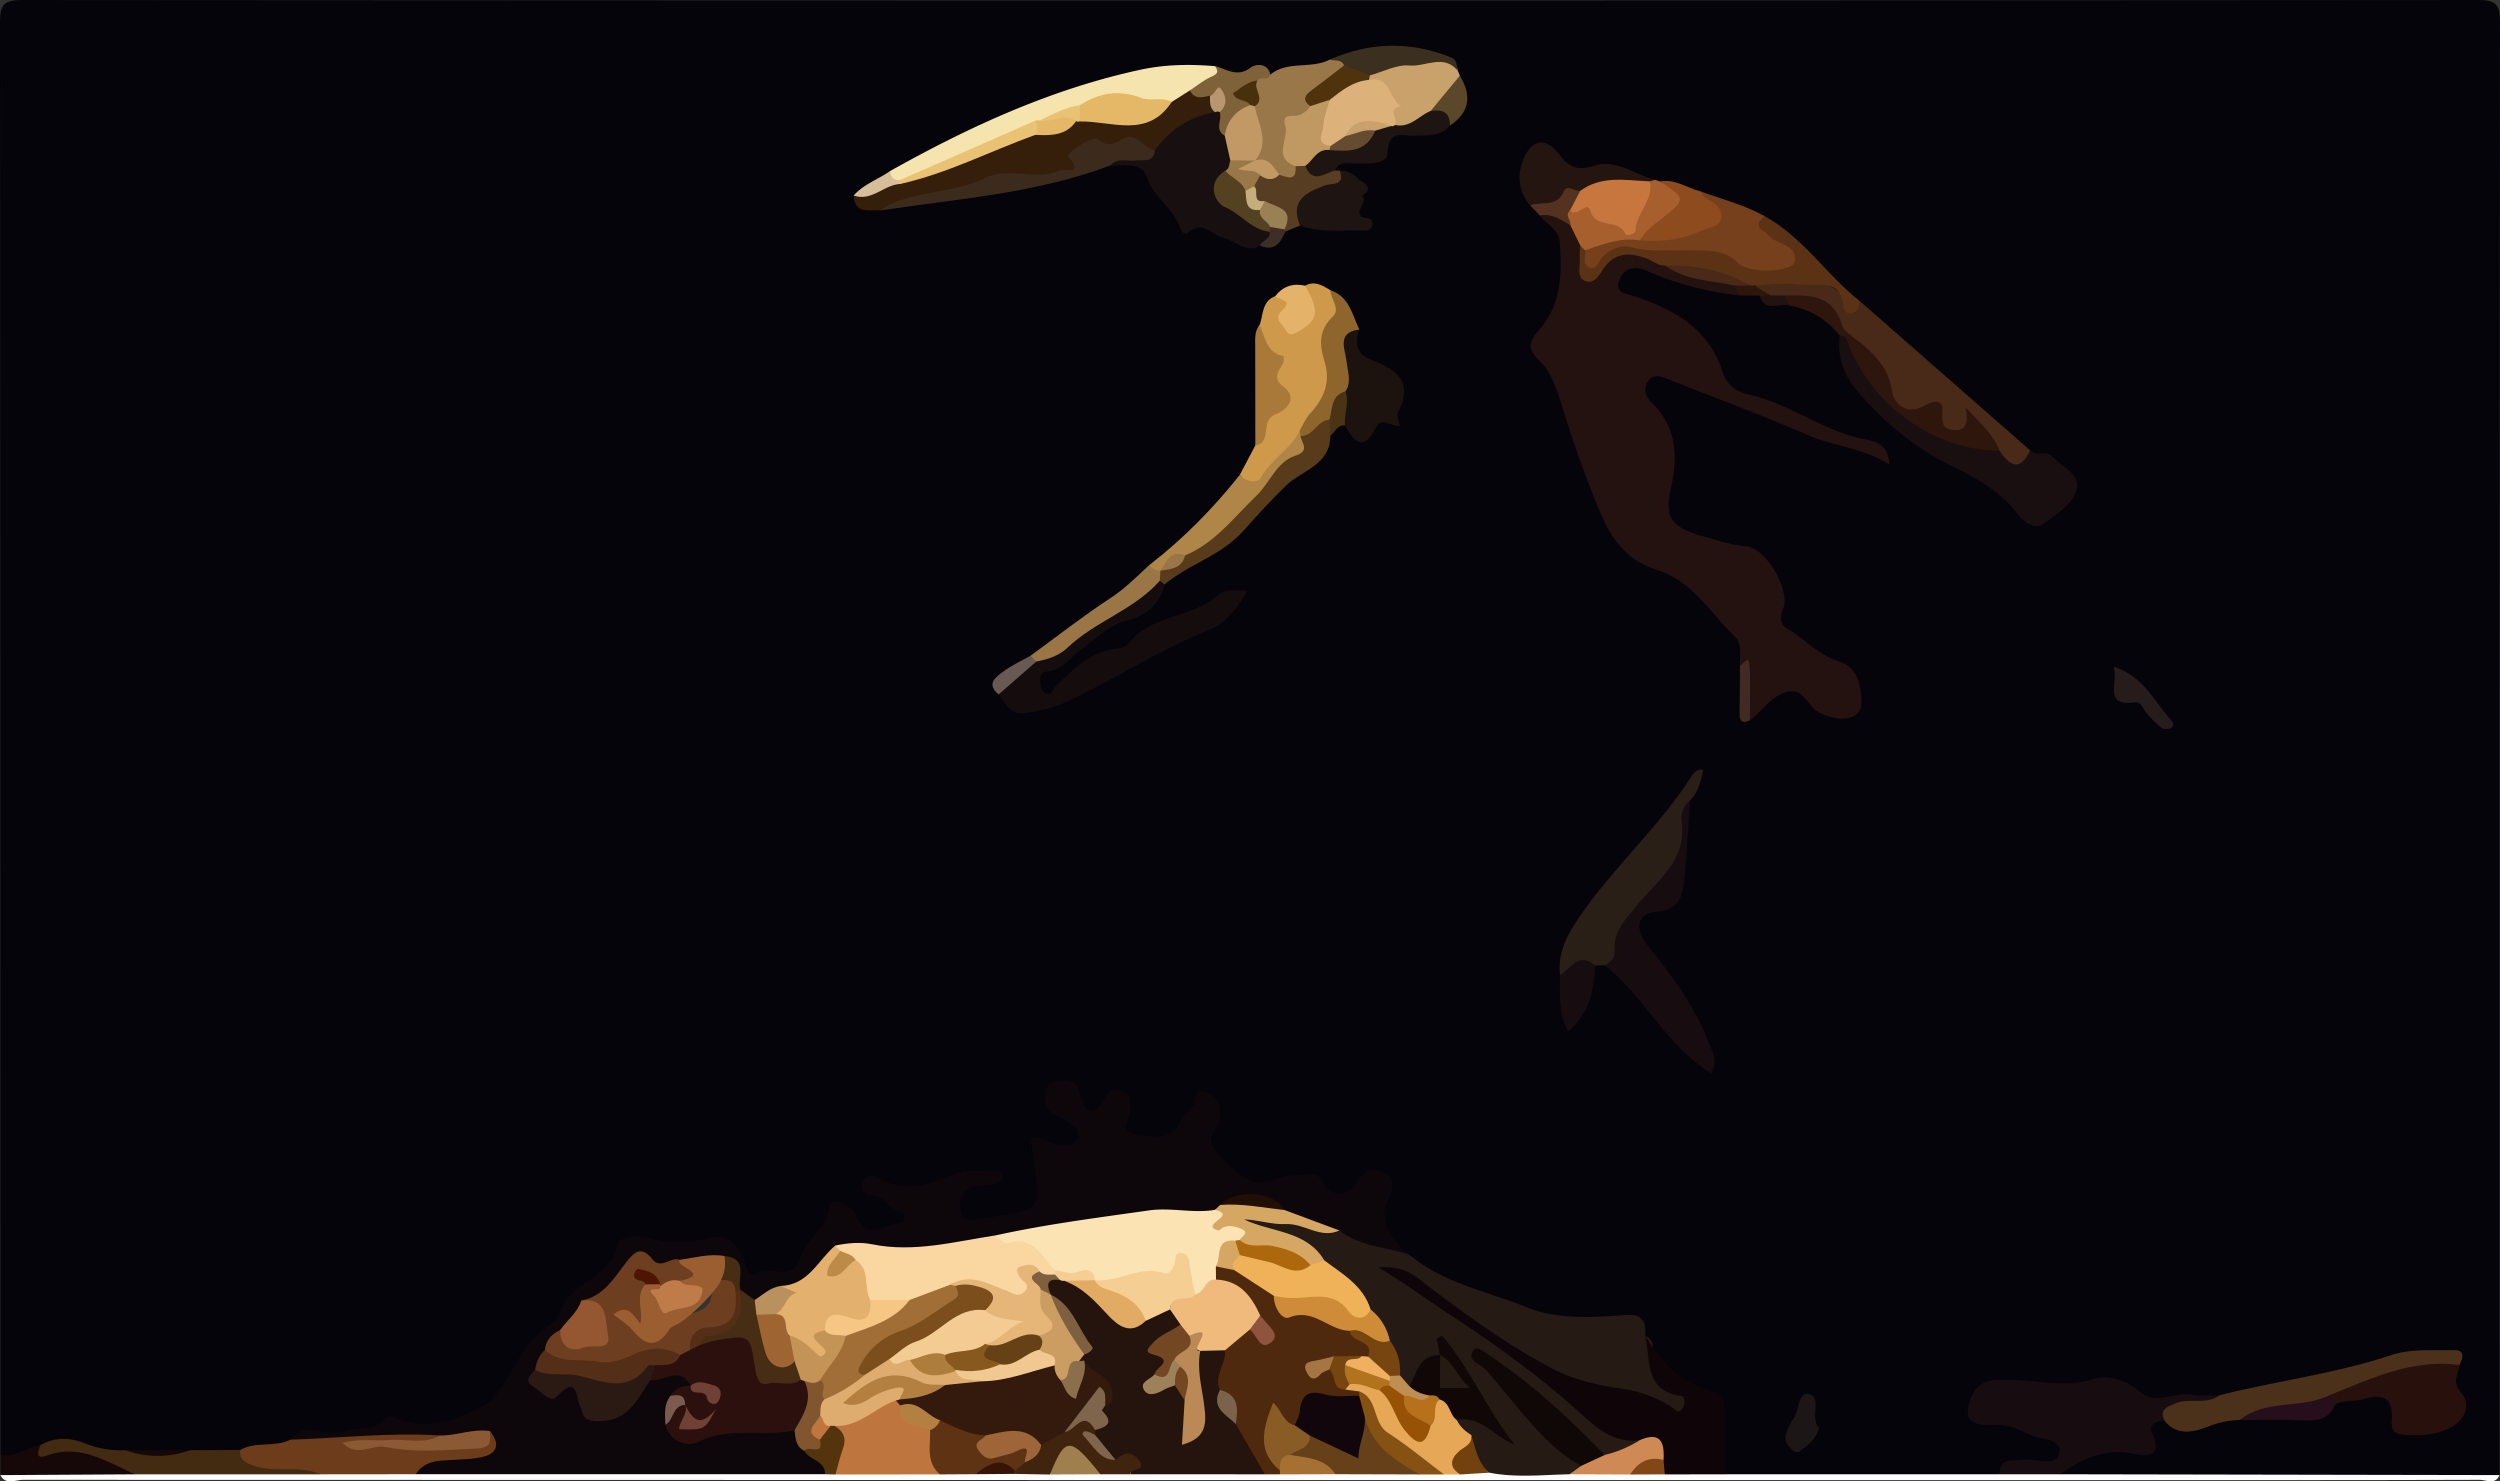 <svg id="Livello_1" data-name="Livello 1" xmlns="http://www.w3.org/2000/svg" viewBox="0 0 2643.84 1566.6">
  <rect x="0" y="0" width="2643.84" height="1566.6" fill="#333333" stroke="none"/>
  <title>labirinto3</title>
  <g>
    <path d="M10.66,1544.69q0-756.89-.42-1513.75c0-18.52,2.11-25.09,23.49-25.07q1298.45,1,2596.88,0c21.4,0,23.49,6.59,23.47,25.1q-.78,767.43-.42,1534.87c-9.13,4.89-19,2.44-28.49,2.45q-213.77.32-427.44.16c-22.74-4.45-6.5-13.79-.78-17.26,18.2-11,38.3-18.1,60-16.89,13,.72,24.67,3.38,24.38-16.45-.15-10.29,8.45-14.56,18.81-13.37,17.53,7,34.82,7.09,52.36-.48,8.7-3.76,18.3-4.1,27.78-3.91,20.6.5,41.19-.69,61.77-.12,11.78.33,21.91-3.15,30.66-10.87,11-8.36,24.36-8.52,37.17-11.09,18.54-3.72,29.9,2.52,36.64,20.46,6.88,18.32,20.8,22.52,42.09,14.33,18-6.94,25.49-18.64,14.11-36.58-6.25-9.86-.21-18.56.35-27.77-19-14.12-39.55-8-58.81-2.55-61.34,17.48-123.85,29.6-186.14,42.87-20.22.12-40.51-1.68-60.62,1.34-11.23,1.69-20.82-1.95-30.13-7.24-19.34-11-39.65-13.65-61.14-7.85-13.9,3.75-27.88,2.91-41.89.37a129.52,129.52,0,0,0-39.44-1.54c-11.59,1.46-21,7.26-21.06,19.61s11.91,11,20,12c16.94,1.93,32.31,8.47,47.83,14.59,10.66,4.21,23.71,9.1,22,22.76-1.86,14.57-16.21,14.27-27.45,14.41-16.69.21-33.06.51-47.15,11.27q-139.7-.11-279.25,0c-13-2.58-11.78-13.55-12.7-22.7-1.31-13,0-26.22-1.15-39.3-1.28-14.15-6.78-27.53-21.39-29.63-28.19-4-43.41-19.63-49.94-46.1-1-4.19-5.1-7-7.57-10.58-7.09-16.11-21.19-16.34-35.71-15.92-78.36,2.23-147.8-24.74-213.12-65.15-23.48-18-36.75-39.6-26.07-70.45a10.85,10.85,0,0,0-5.5-13.56c-5.72-2.86-10.64.07-14,4.16-16.23,19.71-32.13,15.84-50.1,1.72-14.14-11.12-30.7-3.11-45.82-.72-37.77,6-73.15-28.7-66.71-66.47,1.17-6.88,4-15.39-4-18.64-7.26-2.92-10.16,5.79-13.11,10.49-11.7,18.6-26.94,29.06-50,28-19.37-.9-30.62-7.1-26.57-28.76.8-4.27,1-8.78-2.44-12.71-6.2-3.79-9.41,1.93-13.12,5-13.15,10.67-23.93,8.9-32.9-5.38-3.61-5.76-5.75-13.61-15-12.41a7.15,7.15,0,0,0-6.6,7c-.42,8.5,6.48,11.8,12,16a68.94,68.94,0,0,1,6.21,4.9c6.43,6.24,13.26,12.94,9.91,22.75-3.71,10.87-13.78,14.56-23.63,12.33-22.45-5.1-20.63,6.52-17.13,21.56,7.88,33.79,1.38,44.13-31.93,52-10.27,2.44-20.79,3.76-31.24,5.21-12.58,1.74-25.83,2.74-29.79-13.57-3.89-16,2.19-27.53,18.46-32.77,3.31-1.06,6.82-1.39,14.67-4.53-41.15,1.46-74.94,29.21-113.8,12,1.82,5.54,7.26,5.25,10.19,8.08,8.77,8.44,26.39,12.27,18.17,30C963,1311.8,928.67,1315,917.6,1306c-4.09-3.34-6.44-8.38-10.39-11.91-6.33-5.64-13.39-7.48-16.42,2.25-4.38,14.09-17.44,22.86-22.25,35.17-11.76,30.09-37.22,24.55-59.8,27-9.11,1-14.47-5.49-17.1-13.7-6.27-19.62-19.71-23.63-38.92-21.15s-38.8,2.56-57.89-1.19c-17.89-3.52-29.45,3.33-35,19.58-4.59,13.55-10.8,23.92-26.34,25.72a14.72,14.72,0,0,0-10.81,7c-22.84,36.88-56.22,65.66-78.38,103.18-19.45,32.94-54.72,41.52-87.18,39.16-33.4-2.44-63.13,10.35-95.18,11-14.92.27-32-7-45.38,6.55-17.22,9.09-36.84,5.92-54.86,11-16.87,2.62-33.82,2.36-50.79,1.86-21.71-1-43.43-.29-65.13-.4a112,112,0,0,1-46.41-7.24c-14.27-5.55-29.19-5.11-43.77,0C40.86,1543.23,27.21,1557.27,10.66,1544.69Z" transform="translate(-10.24 -5.86)" style="fill: #05040a"/>
    <path d="M1834.34,1564.93H2125c21.19-10.45,42.39-11,63.59,0l465,.89c-4.75,10.92-14.26,4.94-21.12,5-126.73.44-253.47.33-380.21.33q-1108.95,0-2217.91-.33c-7.73,0-17.91,6.09-23.76-5,10-9.14,22.54-8.39,34.8-8.79,35.92-1.16,71.82,2.22,107.74.46,65-2.63,129.92,2.49,194.89.15q51-1.56,102.07-.05,189.51-1,379-.81c16.67,0,33.33.21,50,1.3,5,0,10.07.06,15.1,0,36.07-1.61,72.15-.85,108.23-.1,12.79-1.09,25.59-.51,38.38-.22,14.15,1.21,28.33.36,42.49.55,12.57.48,25.13-1.51,37.71-.36,17.41-.62,34.81,0,52.23,0,11.26.77,22.53-.87,33.8.05,46-.56,92-1.88,138,.24,6.49,0,13,.11,19.48-.05,19.25-1.9,38.53,1.08,57.79-.47,28.71-.86,57.42.21,86.12.54,9.15-.26,18.3.33,27.45.23,5.9,0,11.8.1,17.7-.32,11.74-.15,23.32-3.08,35.15-2.32,27.41,3.59,55,.68,82.47,2.36,20.64,1,41.26-2.12,61.89-.05,12.88.55,25.76-.22,38.64,0C1792.83,1558.5,1814.62,1552.39,1834.34,1564.93Z" transform="translate(-10.24 -5.86)" style="fill: #fefefe"/>
    <path d="M153.12,1565l-142.46.85v-21.14c15.78,3.22,27.79-8.72,42.32-10.52,28.49-3.81,54.5,7.52,81.31,13.66C143.11,1549.85,154.31,1551.13,153.12,1565Z" transform="translate(-10.24 -5.86)" style="fill: #160709"/>
    <path d="M882.75,1564.91l-432.88,0c1.94-20.43,18.53-19.33,32.39-21.53,10.15-1.62,20.88,1,30.74-2.53,5.59-2,15.28-4.07,5.77-13.41-16.25-.93-31.83,5.53-48.1,3.68-39.85,1.36-79.83-3.38-119.46,5.08-11.55,2.47-24.49,2.57-34-7.83,16.25-21.69,39.14-.62,58.69-9,12.52-5.37,29.69,1,40.93-12.61,3.1-3.75,7.81-3,12.2-1.16,33.26,13.65,63.08,2.45,92.38-12.79,8.07-4.19,12.75-10.83,18-18.24,17.25-24.44,28.1-54.21,56.28-70.07,3.29-1.85,5.72-6.68,6.89-10.61,9.76-33,55.62-36,61.16-73.65.65-4.39,17.39-9.06,29-5.71,21.49,6.19,45,6.77,65.3,1.29,24.87-6.71,31.54,7.17,39.13,23,3.27,6.81,3.29,19.63,13.52,13.41,14.56-8.87,38,9.68,45.55-15,6.24-20.42,27.43-30.53,31.36-54.76,2.26-13.94,23.84-.86,27.55,8.36,11.7,29,31.15,9.08,46.54,8.76,6.76-.13,6.88-10.15-1.1-12.9-11.19-3.85-16.5-17.6-31-16.5-4.2.32-10.67-7.11-6.9-14.45,3.26-6.34,9.63-8.78,15.65-4.91,26.87,17.25,53.5,8.65,78.64-2.35,15-6.55,29.26-3.7,43.88-4.79,4.49-.34,9.57.85,9.49,6.45-.07,4.76-4.3,7.65-8.85,8.33-6.94,1-14.16.6-21,2.15-12.59,2.89-16.32,11.87-14.74,24,2,15.11,12.73,11.61,22.08,10.46,7.78-1,15.42-3,23.2-4.07,36.23-4.74,40.91-11.15,34.08-46.6-1.32-6.86-.63-14.22-2.68-20.79-4.77-15.31-.23-18.11,13.48-11.72a52.42,52.42,0,0,0,14.93,4.75c7,.92,14.85,1,18.56-6.61,4.17-8.55-3.47-13.09-8.51-17.19-5.27-4.29-12.24-6.44-18.17-10-8.26-5-7.81-13.24-6.77-21.18,1.25-9.57,7.85-13,16.82-13.2,8.52-.18,16.25,1.47,18.63,11,6.35,25.35,15.23,29.91,29.26,4.37,3.63-6.6,10.77-5.38,16.65-4,9.47,2.25,6.34,10.83,8.12,17.24,2.65,9.57-14.89,25.15,4.33,28,17.24,2.59,39.66,9.68,50-16,2.13-5.26,8.8-8.49,12.1-13.49,4.16-6.3,1.37-20.5,15.72-14.23,11.09,4.84,13.52,14.94,12.53,26.58-.93,11-15.87,20.59-6.76,31.55,11.08,13.31,23.6,27.54,38.67,34.84,16.27,7.9,34.12-7.55,52.7-5.62,9.38,1,17-6.23,24.89,8.2s25.8,15.85,35.84-1c6.77-11.38,14-14.89,25.49-10.92,13.78,4.76,13.14,16.46,8.6,26.07-13.51,28.55,2.51,45.7,21.71,62.23-28.44,5.21-53-5.72-77.07-18.55-18.61-10.13-40.7-12.64-57.77-26.17-17.11-14.89-41-16.26-64.15-3.55a35.07,35.07,0,0,1-11,5.93c-77,1-152.37,14.63-227.69,28.73-53.36,14.07-107.76,12.79-162.16,10.86-6.24.51-12.4,2.45-15.18,8.18-9.57,19.75-27.19,27.5-46.65,32.93-11.08,2.62-19.57,11.8-31.42,12.51-8.31-1-13.73-6.06-17.84-12.88-7.5-9,2.19-27-15.93-30.43-15.26-.4-30.29,2.12-45.41,3.19-8.59,1.56-18.28,7-25.7,1.86-18.18-12.68-27.9-1.85-35.56,11.76-8.37,14.88-21.27,22.69-36,28.89-8,9.79-15.77,19.73-25,28.36-6.58,6.05-12.51,12.61-16.46,20.77a189.33,189.33,0,0,0-10.17,21.57c-2.46,13.93,6.11,19,16.44,14.62,18-7.65,25.4.91,32.55,15,8.27,16.3,22.92,18.76,38.05,7.29,11.92-9,18.51-23.16,30.51-32.18,14.42-5.2,29-14.28,42.65,1.56a12.17,12.17,0,0,1,1.08,7.11c-4.22,7-13.28,9-17.15,16.43-4.63,8.24-4.28,16.79-1.65,25.5,8.17,12.18,19.65,13.86,32,8.82,31.08-12.63,63.11-7.9,95-6.26,7.81,4.91,9.45,14.68,16.19,20.45C871.47,1545.35,890.59,1547.47,882.75,1564.91Z" transform="translate(-10.24 -5.86)" style="fill: #0d070c"/>
    <path d="M1850.34,709.63c-.47-10.43,2.71-22.84-5.26-30.41-26.55-25.23-45.07-59.6-83.91-71.13-26.8-8-44.93-29.47-55.45-53.18-17.87-40.29-31.92-82.42-45.14-124.54-4.84-15.41-11.11-32-20.77-41.38-14.68-14.28-13.67-20.89-1.39-34.87,23-26.15,23.68-58.8,21.42-91.63-1-14.28-14.3-19-21-28.79,13.5-10.74,24-2.35,34.69,5.34,7.44,6.77,10.57,15.77,12.92,25.16,2,8.31.59,17.15,4.24,29.44,25.27-29.47,53-30.91,82.45-10.69,22.53,11.23,48.62,10.49,71.25,21.32,4.71,3.54,8.27,7.55,5.8,14a324.45,324.45,0,0,1-98.34-26c-15.76-6.91-25.32-1-29.43,11-4.49,13.12,8.79,13.32,17.93,16.39,41.35,13.89,77.58,34.7,91.55,79.59,4.79,15.41,16.78,21.34,28.73,24.08,43.55,10,79.34,39.47,123.7,47.47,9.71,1.75,23.08,5.67,24,26.4C1980.43,479.35,1950,478,1922.22,466c-48.72-21.16-98.64-39.56-148-59.19-7.67-3.05-15.36-5.86-21.33,2.49-5.8,8.11-1.6,16.73,3.56,21.74,27.42,26.56,28.35,57.4,20.64,92.34-6.9,31.27,2.43,40.86,34.31,49.64,15.15,4.17,29.54,9.26,45.69,10.63,20.9,1.77,46.39,46.22,39.07,65.35-3.66,9.59-4.3,17.15,5.37,22.59,18.23,10.26,31.8,27.11,53.07,33.59s24.39,27.08,23.94,45.45c-.41,16.81-24.25,19.95-45.8,8-12.28-6.78-15.44-29.36-38.26-19.09-14.66,6.59-21.91,19.53-33.7,28.13-9-9.43-3.56-21.24-5.33-31.86C1854,727.05,1860,716.79,1850.34,709.63Z" transform="translate(-10.24 -5.86)" style="fill: #23120f"/>
    <path d="M1426.8,1307.1c21.72,17.62,49.89,16.84,74.53,26.12,36.06,30,82.41,38.38,124.07,55.36,31,12.62,68.71,10.75,103.78,7.88,16.44-1.34,22.55,5.74,20.69,21.35,3.7,2.54,7.7,5.49,8,10,1.27,22,5.22,41.19,31.23,48.08,7.65,2,9.29,12.57,4.69,20.61-4.28,7.48-11.65,8.91-18.07,4-20.54-15.82-45.42-19.53-69.38-23.19-64.2-9.79-109.41-53.6-160.49-86.72-17.46-11.32-34.44-23.59-51.16-36.08,64.43,50.68,138.39,88.32,197.61,146,15.08,14.69,35.54,18.4,53.07,28.06-5.37,17.81-20.84,17.6-35,19.67-16.36-7.06-30-18.72-41.49-31.37-25.59-28.09-55.75-50-82.71-67.92,27.06,35.11,60.53,71.12,96.16,105.12,1.61,10-7.43,8-12.16,10.87-28.34.61-56.73,3.85-84.95-1.68-13.86-7.1-22-18.72-26.25-33.34-4.82-7-13.27-12.34-10.92-22.78,20.26-12.74,34,1.08,45.7,9.25-12.14-19.38-29.08-40-41.57-63.78-3.29-6.26-3.57-17.7-16-14.7a20.83,20.83,0,0,1-4.44,4.64c-13.81,6.61-17.61,24-32.14,29.79-7.15-.66-11-5.26-13.47-11.37-3.14-11.84-4.68-24.14-10.11-35.32-5.14-12.3-14.08-22.3-20.59-33.78-11.5-22.31-32.89-35-50.29-51.58-16.67-15-35.09-26-58.17-27.23a25.14,25.14,0,0,1-7.64-1.86c-8.2-3.21-19.11-6.86-17.25-16.75,2.31-12.24,14.26-6.39,21.89-5.57,22.62,2.44,44.56,8.26,66,16C1415.32,1306.89,1420.43,1312.07,1426.8,1307.1Z" transform="translate(-10.24 -5.86)" style="fill: #251a14"/>
    <path d="M2188.61,1564.94H2125c-.54-18.86,13.62-13.3,24.11-15.2,13.69-2.49,36,9.25,39.19-8.16,2.73-14.67-21.28-13.13-33.19-19.25s-24-10.72-37.8-9.49c-12.15,1.08-27.58-2-26.07-14.83,1.49-12.61,7.17-29.51,25.32-32.4,5.16-.82,10.56-.06,15.84-.27,30.24-1.2,59.86,9.25,91.22-1,14.1-4.59,34.51-.15,49.19,13.07,16.9,15.21,37.15-.07,55.77,3.48,9.36,1.78,19.32.37,29,.4-1.49,13.73-12.92,11.29-21.15,11.8-14.35.89-26.64,5.59-37.47,14.73-8.28,1.31-17.14,3.73-12.39,14.45,10.14,22.87-3.45,24.48-19.17,21.08C2237,1536.81,2212.34,1548.53,2188.61,1564.94Z" transform="translate(-10.24 -5.86)" style="fill: #170d10"/>
    <path d="M1744.34,1528.87c-24.37,3.37-42.31-9.81-58.53-24.65-44.68-40.88-93.26-76.22-144-109.16-23-14.94-45-31.8-73.88-48.77,20-1.77,31.9,3.68,42.54,11.87,44.76,34.46,90.46,67.9,140.24,94.44,22.51,12,49.18,18.33,74.7,21.88a130.31,130.31,0,0,1,53,19.6c3.41,2.15,6.12,7.46,10.58,2,3.86-4.75,3.35-13.44-.45-13.94-40.45-5.35-32.31-39-38.63-64.28,17.06,29,38.16,52,73.48,59.63,8.17,1.78,11.63,15.92,11.19,27.39-.77,20-.2,40.06-.2,60.1l-63.55.12a21.63,21.63,0,0,1-6.3-13.06C1766.46,1536.73,1753.45,1534.49,1744.34,1528.87Z" transform="translate(-10.24 -5.86)" style="fill: #0f0508"/>
    <path d="M1241.9,623.92c-5.42,20.65-18.8,33.22-39.38,38-18.81,4.34-31.65,18.44-46.49,28.85-12.62,8.87-21,23.3-38.69,25.25-7.95.87-7.42,8.92-6.67,14.93.37,3,2.53,7.11,5,8.14,6.71,2.84,7.53-4,11-7.44,18.72-18.15,37.25-37,65.47-40,4.13-.44,9.36-2.4,11.77-5.47,24.3-30.93,67.51-26.49,95-51.29,8.13-7.33,18.22-3.87,30.72-4.72-10.74,19.19-23.51,35-40.16,41.63-52.21,20.92-99.22,51.61-149.72,75.55a124.53,124.53,0,0,1-27.29,9.3c-29.71,6.28-29.78,6-46.14-16.37,4.65-20.73,23.93-27,38-38.37,39.13-24.77,80-47,115.5-77.16,4.13-3.5,8.19-6.58,13.72-7.17C1237.82,617.75,1240.31,620.25,1241.9,623.92Z" transform="translate(-10.24 -5.86)" style="fill: #140c0d"/>
    <path d="M1342.72,265.54c-14.8,9-25.68-5.32-38.16-8-12.86-2.8-22.6-19.8-38.53-5.23-2.39,2.19-6.29-.86-7.5-4.8-6.56-21.17-28-32.16-35.15-53.92-5.84-17.81-24.79-11.86-39.12-12.6-.63-11.88,9.16-10.1,16-11.91,8.08-2.14,17.46,1,24.31-6,19.3-20.57,36.68-44.32,69.55-43a16.12,16.12,0,0,1,7,1c11.07,7.15-2.22,22.35,9.73,29.23,4,8,6.67,16.41,5.89,25.56a27.28,27.28,0,0,1-5.81,13.91c-11.39,14.07-7.69,24.68,6.94,33.71,13,8,26.93,14.91,37.53,26.46C1359,261.49,1348.52,261.62,1342.72,265.54Z" transform="translate(-10.24 -5.86)" style="fill: #180f11"/>
    <path d="M1295.37,124.53c-26.91,4.55-48,18.22-63.74,40.44-13.64,5.34-25.21-6.94-40.57-2.75-17,4.64-36.12-3.51-43.28,23.48-2.76,10.39-24,10.54-36,9.84-48.36-2.81-91.85,18.66-138.23,25.23-10.72,1.52-22.27,2.53-32.46,7.65-11.73-1.07-27.09,4.32-28-15.82,17.58-3.06,31.13-17.15,49.48-18.13,48.23-12.4,92.39-36.05,139.86-50.52,14.82-1.65,30.05-1.93,42.32-12.39a23,23,0,0,1,7.28-1.5c21.47,3.11,42.86-1.23,64.3-.79,14.69.3,19.25-12.89,28.19-20.26,6.93-5.64,14.25-10.41,23.61-10.57,7.06,5.07,15.45,6.38,23.71,8.16C1296.36,111.91,1296,118.2,1295.37,124.53Z" transform="translate(-10.24 -5.86)" style="fill: #351e0a"/>
    <path d="M1976.89,324.15l180.28,158c5.13,9.54-.71,14.44-8.27,17.47-12.73,5.11-20.73-2.57-27.86-11.61-4.27-6.56-7.8-13.64-12.76-19.81-5.39-6.7-9.6-15.42-20.27-5.48-5.34,5-16.65,6-19.29.75-10.16-20.22-28.14-19.68-46.24-22.66-9.26-1.53-16.24-11.32-18-21.09-3.25-18.51-14.8-30.59-27.11-43.5-10.54-11.05-22.27-20.77-30.48-35.12-9.66-16.87-30.79-17.73-49.64-17.51-5.13-.1-10.26.1-15.3-1.21-5.33-5-15-4.58-17.2-13.5,35.26-18.32,73.31-13,100.58,14.31C1969.34,327.15,1972.84,326.34,1976.89,324.15Z" transform="translate(-10.24 -5.86)" style="fill: #492a18"/>
    <path d="M2124.77,482.4c10.93,16.28,21.78,22.6,32.39-.27,6.57,7.21,17.3-.36,24,6.95,9.68,10.54,28.55,18,25.3,33.36-3.57,16.89-21.61,27.07-35.18,37.51-7.61,5.85-20.06-.84-25.56-8.44-18.67-25.75-45-39.75-72.53-53.46-38.57-19.2-71.41-46.15-99.35-79.39-14.56-17.32-20.47-36-18.09-57.88,14.83-7.79,13.6,6.37,16.12,12.85,9.15,23.51,21.06,47.79,42.39,59,31.73,16.66,58.66,45.77,98.71,44.44C2117.3,476.91,2121.37,479.43,2124.77,482.4Z" transform="translate(-10.24 -5.86)" style="fill: #1a0f10"/>
    <path d="M1797.42,852.33c-1.81,26.81-3.08,53.68-5.6,80.43-1.75,18.56-4,35.59-30.42,37.28-19.47,1.25-22.87,18.16-9.26,35,26,32.26,50.57,65.35,65.7,104.48,3.79,9.78,9.18,19,2.17,31.39-47.48-28.75-70.57-81-112.57-114.25-1.28-41,26.58-66.92,50.78-93.76,13.56-15.05,22.65-29.4,22.32-50.35C1780.35,870.76,1780.4,856,1797.42,852.33Z" transform="translate(-10.24 -5.86)" style="fill: #170d10"/>
    <path d="M1797.42,852.33c-6.9,5.27-10,14.75-9.07,20.81,7,43.17-26.53,64.24-48.24,91.65-10.76,13.59-23.81,25.66-22.24,45.31.61,7.75-3.48,13.24-10.42,16.6l-10.46.1c-13.59-1-22.68,14.07-37,10.35-2.82-26.15,9.17-45.48,24-66.55,35.21-50.12,81.32-91.24,114.5-142.8,2.44-3.79,5.55-9,13.17-8C1808.64,831.63,1806.91,843.52,1797.42,852.33Z" transform="translate(-10.24 -5.86)" style="fill: #2a1f16"/>
    <path d="M1342.29,349.62c4.12-10.91,2.3-25,16.46-30.49,14-4.31,17.54,3.06,16,14.89-.79,5.89-5.16,13.2,5,13.48,7.93.22,12.13-5.7,12.39-13.88.26-8.61-4.29-16.91-1.62-25.66,10.13-5.47,18.32-.17,26.59,4.77,12.53,11.83,15.92,25.16,4.21,39-7.93,9.42-6.76,19.58-4.69,29.72,5.17,25.35,1.91,48.06-17,67.34-4.82,4.91-7.36,11.81-11,17.78-8.88,18.33-25.7,30.11-38,45.68-9.09,11.49-18.77,9-29.28-4.14L1337.75,477c7.41-14,5.52-32.34,21.5-42.44,5.7-3.6,1.86-10.42,1.47-16.38-1.33-20.64-8.24-38.86-18.67-56.26A11,11,0,0,1,1342.29,349.62Z" transform="translate(-10.24 -5.86)" style="fill: #cf994c"/>
    <path d="M1268.57,101.48l-19.22,12.18c-12.88,3-25.42,3.86-38.68.19-19.24-5.31-38,.37-56.37,6.23-15.08,4.17-28.11,13.3-43,18a61,61,0,0,1-6.93,3.06c-47.77,20.06-94.85,41.79-144.11,58.13-8-.69-14.2-2.64-8.59-12.6,83.79-46.91,170.39-86.77,265-107.15,26.06-5.62,52.14-5.88,78.44-3.71,7.62,3.74,7.78,8.56,2.08,14.24C1289.25,97.92,1278.66,99.09,1268.57,101.48Z" transform="translate(-10.24 -5.86)" style="fill: #f5e4ae"/>
    <path d="M2299,1507.86c-4.77-11.54,2.26-13.7,11.37-17.67,15.37-6.69,33.1,2,47.25-8.87,60.29-15.07,122.35-22.79,181.51-42.37,21.6-7.16,43.26-4.6,65-5.35,12.83-.44,11.48,7.4,7.14,15.73a24.2,24.2,0,0,1-19.09,7.41c-42-2.77-77.33,20.53-116.37,29.14-29.81,18.35-65.49,10.52-96.92,21.71a94,94,0,0,0-32.48,6.54C2330.92,1520.1,2312.63,1525.44,2299,1507.86Z" transform="translate(-10.24 -5.86)" style="fill: #4c311a"/>
    <path d="M528.42,1519.3c11.77,14.73,7,24.52-10,27.78-13.64,2.62-27.85,2.27-41.79,3.43-10.93.91-20.56,4.48-26.72,14.37l-101.23.11c-23.06-4.51-46.64.19-69.82-4.26-13.26-2.55-22.5-5.63-14.58-21.52,16.46-9.44,36.31-2.37,53-10.87,52.82-1.54,105.51-7.92,158.47-4.36-1.39,14.09-12.57,9.21-20.24,9.93-18.21,1.71-36.35-1.63-54.54-2.5,31.3,3.63,62.58,3.44,93.92.44C507.35,1530.65,519.41,1529.39,528.42,1519.3Z" transform="translate(-10.24 -5.86)" style="fill: #6c3c1b"/>
    <path d="M2473.88,1481.27c44.12-17.77,87.56-38.47,137.34-31.94-1,9.74-8.81,17.39,1.92,29.56,9.53,10.8,6.06,27.37-11.45,36.69-15.79,8.41-31.84,8.64-48.44,7.73-8.56-.47-14.71-3.51-13.67-14.67,2.09-22.45-7.28-30.45-29.82-23.13-9.68,3.14-21,.21-30.5,6.1C2475.75,1489.06,2473.48,1485.85,2473.88,1481.27Z" transform="translate(-10.24 -5.86)" style="fill: #28110d"/>
    <path d="M1976.89,324.15c-.36,5.52-1.77,10.76-7.45,12.78-5.4,1.93-9-2.28-9.41-6.41-2.9-32.65-30.91-21.21-47.22-23.72-14.4-2.21-31.18-.21-46.85,1a8.92,8.92,0,0,1-8,1.54c-27.84-12.07-58.32-14.07-87.07-22.73-7.4.31-12.65-4.79-18.83-7.15-16.86-6.44-33.57-7.76-46.19,10.66-4.2,6.13-9.55,17.43-20,12.5-8.14-3.87-4.59-14.12-5-21.72-.29-5.22.24-10.49.41-15.74,4.29-1,6.84,1.51,9.13,4.5,1.62,1.8,3.55,5.64,5.44,4.5,42-25.43,87.26-4.43,130.66-9.34,6-.68,12.08,2.45,16.88,6.45,15.71,13.06,33.23,13.78,54.24,8.25-5.83-12.54-18.87-15.84-26-24.77-7-8.77-11.51-16.85,4.56-20.39C1916.63,256.62,1941.62,296.14,1976.89,324.15Z" transform="translate(-10.24 -5.86)" style="fill: #5c3215"/>
    <path d="M1876.22,234.38c-5.27,5.08-10.38,10.15-1,16.19,1.47,1,3.23,1.77,4.2,3.12,8.15,11.47,32.09,9.16,28.82,28.93-1.74,10.52-47.23,13.77-59.66,1.45-14.81-14.68-30.87-12.83-48-13.46-21.77-.8-43.58,2.33-65.41-3.27-10.92-2.8-22.42,1.94-30.75,10.79-3.95,4.21-5.38,13.21-12.85,10.75-8.88-2.91-4-12-5-18.36,13.45-19.64,34-17.56,53.81-17.65,20.79.71,41,.17,61.22-7.77,17.06-6.7,24.75-12.22,8.35-27.45-2.56-2.37-3.21-6-2-9.63C1830.81,216.49,1854.7,222.36,1876.22,234.38Z" transform="translate(-10.24 -5.86)" style="fill: #77401c"/>
    <path d="M2124.77,482.4c-68.7.45-137.81-49.53-161.07-116.67-1.46-4.22-4.36-4.79-7.94-5-13.51-17.33-31.34-27.51-52.71-31.82-2.81-3-8.56-4.5-5.3-10.53,25.77-.39,50.78-1.66,60.63,31.58,2.42,8.19,15.78,14.58,23.88,22,14.62,13.45,25.56,25.83,28.79,47.15,2.08,13.72,15,26.36,34.06,15.89,9-4.95,20.72-8.88,19.35,7.63-.95,11.39.73,17.06,11.93,18,12.88,1,16-7.38,12.4-24.28C2105.13,454.4,2118.66,465.4,2124.77,482.4Z" transform="translate(-10.24 -5.86)" style="fill: #2e160d"/>
    <path d="M941.06,228.42c18.08-13,40.15-15.89,60.7-20.06,17.26-3.51,34.33-6.16,50.07-14.12,25.45-12.88,53.73,3.47,79.16-8.1,5.62-2.55,26.38,5.23,9.35-13.91-3.84-4.32,25.53-23.78,31.45-18.94,9.48,7.75,15.55,5.91,25.26-.25,14.54-9.22,22.09,10.21,34.58,11.93-1.64,13.25-12,9.71-20.17,10.61-9.21,1-19.5-3.27-27.2,5.37C1105.85,210.39,1022.82,216.18,941.06,228.42Z" transform="translate(-10.24 -5.86)" style="fill: #3c2a1d"/>
    <path d="M1353.62,84.8c18.5-15.09,43.21-5.62,62.91-15.91,6.23-1.73,12.53-3.87,17.23,3-1.52,13.27-10.5,20.84-21,27.23-7.45,4.55-14.57,9.29-14.2,19.51-2,9.9-12.77,11.2-17.5,17.51-11.23,15-6.08,30.8,2,45.81,2.31,14.86-4.28,18.76-17.63,14.33-9.84-4.2-15.83-14.27-26.42-17.4a11.31,11.31,0,0,1-4.25-5.53c5.57-18.14-1.07-36.18-.52-54.29,2-9.12-2.14-18.41.63-27.54C1339.2,83.9,1346,83.25,1353.62,84.8Z" transform="translate(-10.24 -5.86)" style="fill: #997749"/>
    <path d="M264.24,1539.21c-.65,10.75,4.92,13.35,14.93,16.81,22.87,7.91,47.38-1.29,69.47,9H153.12c-29.68-13.17-57.77-32.58-93.31-19.82-12.63,4.54-9.34-4.28-6.83-11,15.3-9.11,32.16-7.86,47-2a100.69,100.69,0,0,0,42.66,7.31,190.55,190.55,0,0,0,69,0Z" transform="translate(-10.24 -5.86)" style="fill: #432b12"/>
    <path d="M1447.77,354.36c-5.34,14.32-2.62,26.53,12.33,32,27.44,10,45.17,23.52,28.5,55.81-1.57,3,1.18,8.32,2.15,13.81-8.67,2.35-19-10.63-25.14,1.63-12.84,25.85-23,16.78-33-1.8-9.52-11.15-4.06-24-4.26-36.26,6.09-19.42-5.91-38.48-.38-58.48C1432.19,345.79,1438.5,348.58,1447.77,354.36Z" transform="translate(-10.24 -5.86)" style="fill: #1c130f"/>
    <path d="M1628.4,223.06c-12.6-15.25-14.07-32.64-6.52-49.85,9-20.62,23.46-22,37.14-4.21,10.07,13.1,18.87,18.29,37.5,12,21.94-7.46,42.55,9.6,64,15a13.58,13.58,0,0,1-6.25,5.43c-22.34,5.38-46.25.09-67.93,9.92-6.42,1.94-14.93-.89-19.36,4.85C1655.81,230.62,1642.22,226.39,1628.4,223.06Z" transform="translate(-10.24 -5.86)" style="fill: #251511"/>
    <path d="M1241.9,623.92l-5.07-4c-3-2.82-3.28-6.22-2.13-9.92a15.94,15.94,0,0,1,4.74-5.1c7.2-5.84,20.1-3.84,22.51-16.39,40.73-27.24,74.63-61.67,105.4-99.41,1.68-2.07,3.39-5,5.74-5.06,13.9-.52,11.94-10.42,11.92-19.31,10.86-5.33,16-24.42,33.46-13.76,1.8,5.5,1.57,10.81-1.46,15.86.36,30.48-30.26,36.7-46.2,52.05-15.7,15.13-31.55,32.57-45.44,48.12C1301.21,594,1267.56,602.23,1241.9,623.92Z" transform="translate(-10.24 -5.86)" style="fill: #583b1a"/>
    <path d="M1385.58,467c1,7.57,10.72,15.51-5.61,20.83-19.66,6.41-26.54,28.29-40.78,42-23.9,23-43.85,50.1-75.71,63.45-9.74,3.74-17.61,10.5-26.14,16.19l0,.08c-6.55,2.8-11.82,3.3-11.38-6.37,35.82-27.59,67.18-59.64,95.31-94.95,7.1,7.68,19,9.29,22.82,2.2,10.55-19.37,31.43-29.53,40.69-49.38q2.25,1.72,1.85,3.81C1386.37,466.23,1386,467,1385.58,467Z" transform="translate(-10.24 -5.86)" style="fill: #b08648"/>
    <path d="M1427.12,186.33a25.27,25.27,0,0,1,18.8,7.86c4.79,5,18.88,8.84,4.72,18.94,8.43,6-15,21.36,7,23.69,2.9.31,5.3,4.63,3.48,8.49-2.31,4.9-7.21,4.2-11.37,4.17-21.67-.15-43.57,2.47-64.66-5.08-15-24-13.31-29.78,9.67-42.45C1405.35,196.13,1418.74,196.39,1427.12,186.33Z" transform="translate(-10.24 -5.86)" style="fill: #1e1411"/>
    <path d="M1552,80.81l2.1,5c-1.52,19.68-15,31-29.06,42.05-11.54,7.93-21.93,19.26-38.29,13.28-4.4-6.71-14.51-8.88-8.74-22.53,5.17-12.19-10.5-18.58-19.06-26a9.89,9.89,0,0,1-1.57-7.17c3.85-8.11,11.7-9.42,19.2-11.85,19.27-6.24,39.48-1.3,59-5.57C1544.42,66.15,1550.17,71.78,1552,80.81Z" transform="translate(-10.24 -5.86)" style="fill: #c9a16a"/>
    <path d="M1385.58,467l-.78-6c3.58-6,6.25-12.89,10.93-17.89,14.8-15.81,22-33.34,15.26-54.87-5.49-17.44-6.38-33.07,8.71-47.59,8.39-8.08-2.1-18.43-2.62-27.91,20.14,6.58,23.11,25.82,30.69,41.65-24.88,2.63-14.55,22.57-13.47,33.71s5.51,21.09-1.08,31.6c-9.3,7.94-5.1,23.54-17,30C1403.13,450.34,1399.26,467.35,1385.58,467Z" transform="translate(-10.24 -5.86)" style="fill: #8e652d"/>
    <path d="M1485.46,138c15.92,3.55,25.27-9.66,37.77-14.83,15.94-7,26.57-6.89,20.35,15.41-9.71,11.83-23.24,10-36.36,10.76-12.6.72-28.66-7.69-29.58,18.77-.43,12.38-23.36,11.07-36.29,10.58-8.84-.34-15.22-1.59-19.3,7.42-12.92,14.77-25,18.06-35.41-2.52,2.17-15.42,12.58-22.13,26.54-25,17.78.24,35.17-.77,47.77-16.09a43.41,43.41,0,0,1,17.52-6.52A10.45,10.45,0,0,1,1485.46,138Z" transform="translate(-10.24 -5.86)" style="fill: #1e1411"/>
    <path d="M1755,197.68l5.49-1.67,5.21,1.81c9.93,3.93,23.64,2.69,25.51,17.85,1.56,12.65-8.47,17.85-16.32,24.56-9.31,7.94-19.74,14.05-30.41,19.84-20.58-3.5-39.13,4.25-58,10.45l-5.19-5.34L1670.93,244c-3.61-5.85-12-11.23-1.87-18.49,17.57-13.82,28.78,3.81,41.67,9.49,15.68,6.89,26.93,11.54,31.1-11.72C1743.45,214.2,1750.1,206,1755,197.68Z" transform="translate(-10.24 -5.86)" style="fill: #a75f2e"/>
    <path d="M1744.49,260.07c5.67-10.32,15.09-16.77,24.06-23.82,24.84-19.54,24.67-20.67-2.84-38.43,15.66-3.17,28.16,6.69,42.21,10.2,2.24,2.59,4,6.08,6.81,7.61,8.81,4.76,17.83,10.89,15.75,21.28-1.82,9.06-13.24,9.19-20.91,12.8C1788.73,259.5,1767,261.86,1744.49,260.07Z" transform="translate(-10.24 -5.86)" style="fill: #8e4c1e"/>
    <path d="M1342.29,349.62c5.85,11.92,6.69,27.36,22.56,32.28.83.26,2.25.11,2.47.59,4.83,10.44-17.22,19.29.36,32.47,16,12,2.86,24.78-9,29.37-16.52,6.36-2.36,29.57-20.88,32.64q-.06-52.39-.1-104.79C1337.65,364.35,1336.74,356.32,1342.29,349.62Z" transform="translate(-10.24 -5.86)" style="fill: #a97939"/>
    <path d="M1226,603.11c2.42,4.58,6.63,5.95,11.38,6.36-.18,3.48-.35,6.95-.53,10.43-27.16,31-68.26,42.8-97.66,70.9-8.78,8.39-20.7,12.45-32.88,14.59-5.54,1.54-7-1.1-6.26-6.07,28.15-20.51,55.6-42.09,84.73-61.09C1200.26,628.12,1212.69,615.31,1226,603.11Z" transform="translate(-10.24 -5.86)" style="fill: #9a7647"/>
    <path d="M1552,80.81c-14.91-18.36-34.22-4.12-51.17-5.68-13.54-1.25-27.94,6.67-42,10.52-13.24,7.11-20.42-1.3-27.22-10.65-3-7-9.92-4.42-15.1-6.11,40.87-18,82.26-19.59,124.17-3.92C1549.91,68.42,1549.87,68.52,1552,80.81Z" transform="translate(-10.24 -5.86)" style="fill: #3b2f1f"/>
    <path d="M1390.59,181.31c7.76,19.4,20.26,7.88,31.46,4.81,1.69.14,3.38.22,5.07.21,6,16.66-8.63,13-16,15.7-19.94,7.41-37,16.14-26,42.36l-15.55,6.29c-.86-.8-1.72-1.6-2.6-2.39-2.49-12.1-8.75-20.71-21.58-23.22-16.18-2-12.73-13.92-12.38-24.31.38-4.9,2-9.14,6.66-11.56,8-2.7,15.52,2.4,23.42,1.49,8.72,2.61,18.71,7.64,17.22-9.09C1383.66,178.28,1387.06,177.55,1390.59,181.31Z" transform="translate(-10.24 -5.86)" style="fill: #573d22"/>
    <path d="M1660,1037.15c11.4-6.82,19.52-25.4,37-10.35-.92,26.38-6,51.1-28.32,69.76C1658.23,1077.75,1659.78,1057.34,1660,1037.15Z" transform="translate(-10.24 -5.86)" style="fill: #170d10"/>
    <path d="M1353.62,84.8c-2,7.26-10.24,1.3-13.37,6.24a9.43,9.43,0,0,0-2.31,1.16c-7.89,7.21-18.49,14-4.35,25-8.23,11.73-17.18,22.85-28.12,32.22-11.22-6.35-2.42-17-5.36-25.09-3.68-5.62,2.59-17.15-10.28-17.3-8.06,1.83-16.29,4.36-21.26-5.58,7.71-5,15-11.06,23.27-14.73,6.9-3,6.84-5.91,3.23-11,12.45,3.25,23.88,12.54,38,1.43C1337.34,73.92,1350.79,71.38,1353.62,84.8Z" transform="translate(-10.24 -5.86)" style="fill: #7f613a"/>
    <path d="M2245.41,710.79c33.14,11.13,43.17,37.62,60.65,56.37,2.33,2.51,3.87,6.92-.48,8.84-2.71,1.2-7.57,1.21-9.63-.48a115.32,115.32,0,0,1-16.52-16.76c-3.27-4.06-5.41-10.92-11-10.17C2233.5,753.3,2251.09,728.07,2245.41,710.79Z" transform="translate(-10.24 -5.86)" style="fill: #271c1c"/>
    <path d="M1390.49,308c8.18,16.08,20,32.65-3.42,46.06-5.34,3.06-12.75,10.15-17.69.13-2.83-5.74-12.87-11.09-3.49-19.77,12.76-11.81-2.75-11.08-7.14-15.25C1366.93,308.58,1377.58,305.08,1390.49,308Z" transform="translate(-10.24 -5.86)" style="fill: #e5b26a"/>
    <path d="M2473.88,1481.27c4.14,2.23,5.2,6,5.38,10.34-5.56,14.28-16.58,16.91-30.7,16.33-23.21-1-46.49-.32-69.74-.35C2406.66,1484.9,2444,1496.37,2473.88,1481.27Z" transform="translate(-10.24 -5.86)" style="fill: #260e1a"/>
    <path d="M1933.68,1515.8c-2.79,12.5-11.85,18.39-19.84,24.69-4.1,3.24-7.86-1-10.92-4.15-7.89-8.07-3.8-15.95.34-23.84.8-1.54,1.26-3.38,2.4-4.61,7.91-8.66,5.31-30.92,17.71-27.77C1937.55,1483.72,1923.9,1505.66,1933.68,1515.8Z" transform="translate(-10.24 -5.86)" style="fill: #1c1617"/>
    <path d="M1543.58,138.59c.22-14.39-8.25-17.3-20.35-15.41q15.42-18.66,30.85-37.33C1566.67,106.64,1564.94,124.57,1543.58,138.59Z" transform="translate(-10.24 -5.86)" style="fill: #5b482b"/>
    <path d="M1670.53,228.51c-6.1,5.32,1.85,10.28.39,15.48-10-5.76-19.52-12.68-32.09-10.29q-5.2-5.32-10.43-10.64c12.2-4.56,28.9,2.76,36.14-15.73,2.39-6.12,11.06.74,16.91.34C1684.66,218.2,1677.92,223.52,1670.53,228.51Z" transform="translate(-10.24 -5.86)" style="fill: #553220"/>
    <path d="M1100,699.32l6.25,6.07q-20,17.42-39.91,34.83c-13.84-11.3-2.75-18.41,5.11-24.31C1080.22,709.34,1090.45,704.77,1100,699.32Z" transform="translate(-10.24 -5.86)" style="fill: #685a52"/>
    <path d="M1850.34,709.63c3.57-.4,9.38-13.58,10.24.92,1.13,19,.21,38.07.17,57.12-7.46,3.54-11,1.51-10.84-7.08C1850.23,743.61,1850.22,726.62,1850.34,709.63Z" transform="translate(-10.24 -5.86)" style="fill: #402a21"/>
    <path d="M1416.22,449.69c3.29-11.35,1.25-25.72,17-30,4.16,12.11-1.83,24-.6,36.1-8.45-.92-10.44,7.3-15.61,11Q1416.62,458.25,1416.22,449.69Z" transform="translate(-10.24 -5.86)" style="fill: #4a3415"/>
    <path d="M951.68,186.67c.27,6.62,3.5,10.05,10.32,9.63,2.1.9,2.8,1.81,2.12,2.74a2.76,2.76,0,0,1-2.07,1.41c-17.12.93-30,18.81-49,12.15C923.65,200.6,939,195.59,951.68,186.67Z" transform="translate(-10.24 -5.86)" style="fill: #d7be9a"/>
    <path d="M211.7,1539.49c-23,7.91-46,8.21-69,0Z" transform="translate(-10.24 -5.86)" style="fill: #160709"/>
    <path d="M1897.75,318.43l5.3,10.53c-10.71-3.29-26.21,8-31.93-10.47,3.56-3.18,7.2-3.21,10.92-.29Z" transform="translate(-10.24 -5.86)" style="fill: #23120f"/>
    <path d="M1342.72,265.54c2.55-5.49,11.27-6.66,10.28-14.65a4.73,4.73,0,0,1-1.81-4.15c.18-1.56.47-2.33.85-2.34,6.92-4.31,11.72,0,16.61,4,0,0,.93,2.22.93,2.23C1364.46,262.57,1358.15,272.3,1342.72,265.54Z" transform="translate(-10.24 -5.86)" style="fill: #3f2e28"/>
    <path d="M1882,318.2l-10.92.29-20.93-.18-5.32-10.48c5.28-4.78,10.6-3.78,15.92-.07,1.72.05,3.44.07,5.17.06Z" transform="translate(-10.24 -5.86)" style="fill: #2e160d"/>
    <path d="M1347.9,1565l-142.37-.06c3.23-15.63-7.93-12.93-16.81-13.15-11.41-6.22-20.7-14.27-23.88-27.58a17.7,17.7,0,0,1,1.5-7.17c16.17-5.74-1.16-21.23,8.29-29,5.32-8.46,5-16.13-4.13-21.5-6.75-4-12.26-8.83-16.16-15.58a23.94,23.94,0,0,1-3.49-6.14c-.6-3.7.58-7,2.06-10.3-.78-24-17.35-38.75-31.88-54.69a27.34,27.34,0,0,1-4.67-6.08c-6.06-14.39.63-19.34,14.21-19.21a30.93,30.93,0,0,1,7.38,1.84c17.85,7,33.4,16.58,45.4,32.59,8.81,11.74,21.89,17.14,36.78,8.49,9.32-3.78,17.84-10.15,28.69-9.06,8.49,2.94,11.82,9.46,12.44,17.87a14,14,0,0,1-6.82,10.53c-10.45,6.43-21.34,11.59-10.15,27.28,3.93,5.52-3.48,12.64-7.88,18,.54,2.54-9.37,6.5.21,7.11,6.27.4,12.8-4.24,19.68-1.1,7.15,4.35,9.33,11.77,11.79,19,2.75,9.17,1.44,18.76,1.37,34.45,10.59-18.5,6.93-31.86,5.28-45.14-1.91-15.43-6.61-31.26,4.79-45.36,7.55-4.44,15.35-4.48,23.32-1.38,16,13.65.4,29,2.39,43.42-3.58,16.29,7.89,25.81,16.57,36.58C1331.07,1527.91,1350.59,1541.24,1347.9,1565Z" transform="translate(-10.24 -5.86)" style="fill: #25130d"/>
    <path d="M1347.9,1565q-15.4-26.62-30.83-53.24c-2.88-13.27-10.22-24.47-16.7-36.07-6.85-15.07,6.81-27.51,5.39-41.88,4-13.74,12.23-22.64,27.07-24.23,4.39.51,7.49,3.9,11.55,5.12,1.72-7-5.44-9.93-7.24-15.32-7.77-21.37-28.45-28.56-44.68-40.67a15.06,15.06,0,0,1,1.12-15.14c7.82-5.94,15.4-2.44,23,.49,16.21,7.66,33.5,13.79,44.21,29.69,5.34,10.33,10,17.79,25.54,16.24,19.3-1.93,35.29,12.91,53.26,19.14a162.59,162.59,0,0,1,20.12,16.65c5.33,5.25,9,11.4-.09,17a33.27,33.27,0,0,1-11.33,2.84c-7.48.47-15,.2-22.48.93-4.11.43-8.07,1.66-12.13,2.38-2.33.41-4.75.36-7,1.36,2.66,2.77,5.8-.52,8.65.65,11.21,1.42,10.15,17.56,22,18.14,4.74,1.34,9.36,2.87,12.36,7.16a8.19,8.19,0,0,1-1.79,6.89c-5.81,4.41-13,6.13-19.48,4.64-23.41-5.45-36.52,6.2-45.76,25.48-.76.39-1.57.72-2.32,1.13-8.73,4.8-15.87-10.54-21.4-4.37-9.87,11-4.18,24.28,1.21,36.36,1.74,3.93,4,7.65,5.2,11.82a7.59,7.59,0,0,1-1.71,6.83Z" transform="translate(-10.24 -5.86)" style="fill: #4e290d"/>
    <path d="M1004.37,1565.09l-110.63.1c-11.14-16.85,7.56-34.69-1.75-51.6,21.48-9.44,40.18-25,64-29.32a16.17,16.17,0,0,1,8.41,6.54c5.32,16,24.53,16.3,32.86,29C1000.9,1534.69,1005.14,1549.5,1004.37,1565.09Z" transform="translate(-10.24 -5.86)" style="fill: #be763e"/>
    <path d="M1447.94,1477.39l-15-2c-.9-5,2.23-7.26,6.1-9.06,11.07-3.31,21.06-.14,30.66,5.18,13.48,8.24,19.12,22.3,26.86,35.09,4.68,7.74,11.36,22.8,21.45,3.18,4.36-8.89,1.73-21.71,14.55-25.79,13.67,2,19,10.37,18.25,23.53,3.38,7.09,9,12,15.5,16.1,4.11,16.13-16.8,25.18-11.73,41.58h-17.1C1495.16,1548.59,1460.77,1524,1447.94,1477.39Z" transform="translate(-10.24 -5.86)" style="fill: #e6a857"/>
    <path d="M1004.37,1565.09c-15.36-12.95-9.87-30.6-10.56-46.85,1.45-7,5.7-11.28,12.65-12.9a120.87,120.87,0,0,1,45.43,16.41c1.31,17.87,10.77,20.24,25.87,14.51,14.47-5.49,26.38-5.7,21.42,15.91-2.94,5.88-7.59,9.35-14.17,10.07-14.79-4.3-29.27-3.12-43.48,2.64Z" transform="translate(-10.24 -5.86)" style="fill: #5d3314"/>
    <path d="M1511.59,1565.13l-89.12-.26c-14.87-8.41-33.16-7.86-47.37-18-1.53-16,16.1-15.63,21.86-25.45a23.78,23.78,0,0,1,7.75.53c11.92,2.45,22.37,16,33.2,11.94,11.1-4.17,5.89-22.3,14.41-31.48,2.43-1.3,6.32-1.57,6.82.47,6.1,25.06,25.81,37.54,45.47,50.14C1509,1555.89,1513.48,1558.67,1511.59,1565.13Z" transform="translate(-10.24 -5.86)" style="fill: #664018"/>
    <path d="M1083.5,1561.15l10.72-8.76c6.5-5.6,9.5-13.53,13.69-20.68,7.8-8.62,18.71-12.45,28.23-18.46,11.52-3.65,25.23-21.09,32.17,4.94a41.64,41.64,0,0,1,0,5.12c-.78,15.42,12.45,19.36,21.72,26.55,7.8-7.09,15.65-10.44,23.94-.61,10.6,12.55-8.55,8.92-8.49,15.71l-31.58,0c-1.56-.67-3.46-1-4.56-2.18-17.23-18-33.51-18.53-48.74,2.44l-37-.62C1083.59,1563.42,1083.54,1562.29,1083.5,1561.15Z" transform="translate(-10.24 -5.86)" style="fill: #41240e"/>
    <path d="M1744.34,1528.87c22.23-9.55,26.33,2.58,25.13,21-11,7-24.32,8.46-35.35,15.32l-64-.24,12.21-8.86c5.44-10.18,13.63-14.45,25.1-11.65A122.13,122.13,0,0,0,1744.34,1528.87Z" transform="translate(-10.24 -5.86)" style="fill: #ce8954"/>
    <path d="M1511.59,1565.13c-26.16-14.53-50.82-30.47-58.42-62.39-6.81-5.6-10.44-12.06-5.61-20.8a34.76,34.76,0,0,0,.38-4.55c20,7.51,13.48,32.9,30.06,43.71,20.63,13.43,39.7,29.27,59.44,44.07Z" transform="translate(-10.24 -5.86)" style="fill: #865213"/>
    <path d="M892.67,1513.81c9.48,5.48,13,12.92,9.09,23.83-3.23,9-5.39,18.35-8,27.55l-11-.28c.14-14.68-16.42-14.67-21.68-24.61.44-8,12.21-5,12.57-13.16,2.25-6.8,6.23-12.1,12.82-15.2A6,6,0,0,1,892.67,1513.81Z" transform="translate(-10.24 -5.86)" style="fill: #53340d"/>
    <path d="M1120.65,1565.18c16.19-40.4,21.27-40.42,53.3-.26Z" transform="translate(-10.24 -5.86)" style="fill: #9f7f4d"/>
    <path d="M1374.79,1544.47c17.36,3.36,36.3,3,47.68,20.4l-58.75.18a18.57,18.57,0,0,0,0-4.28C1359.26,1549.8,1356.8,1540.18,1374.79,1544.47Z" transform="translate(-10.24 -5.86)" style="fill: #a67033"/>
    <path d="M1554.53,1565.17c-12-7.54-10.68-16.16-1.34-24.5,5.55-5,14.28-7.08,13.06-17.08,4.37,14.15,6.76,29.23,18.89,39.7Z" transform="translate(-10.24 -5.86)" style="fill: #72410e"/>
    <path d="M1734.12,1565.22c8.37-13,19.51-19.59,35.36-15.32.43,5,.88,10.1,1.31,15.15Z" transform="translate(-10.24 -5.86)" style="fill: #824717"/>
    <path d="M1083.5,1561.15c0,1.14,0,2.28.14,3.41l-42.11.32C1054.79,1555.39,1067.93,1544.61,1083.5,1561.15Z" transform="translate(-10.24 -5.86)" style="fill: #371405"/>
    <path d="M1296.06,1345.09q.07,7,.14,14c-4.42,9.81-10.13,18-22.49,17.72-10.87-6.8-8.66-20-13.17-28.12-28.46,11.64-57.84,14.16-87.39,15.84a30.13,30.13,0,0,1-6.7-2.54c-13.06-8.77-30-1.16-43-10-15.58-11.54-27.69-29-51-27-4.79.42-11.67-4.29-9.8-12.53,53.65-11.92,108.08-18.76,162.43-26.51,23.86-3.41,46.81,3.31,70-.62,4.75-2.62,9.68-4.23,14.37-.29,5.67,4.78-2.71,11.67-1.86,11.57,7.72-.88,13.2,3,19.22,6.54,10,5.85,5.69,10.49-.68,15.32a32.18,32.18,0,0,1-6.54,2.79C1307.58,1325,1304.93,1338.14,1296.06,1345.09Z" transform="translate(-10.24 -5.86)" style="fill: #fbe3b3"/>
    <path d="M850.54,1518.29c-33.37,7.7-68.66-4.3-101.95,12.41-11.23,5.63-29.7.5-34.68-18.26,6.59-7.24.7-25.92,19.83-21.67,7.2,6.32-2.11,30.93,21.46,19.28,3.4-.23.63-2,.08-1.73-17.94,10.06-16.18-5.85-19.51-15.13-3.51-6.65-12.36-5.49-16.5-11.24,4.92-8,12.5-10.67,21.41-10.64,5.33,3,12.16-1.2,17,4.13-4.75-5.66-11.42-2.5-17-4.31-11.69-21.59-28.54-3.71-42.81-5.61-3.55-6.56-.59-11.86,3.29-17,7.39-6,17.92-5.89,25-12.68a122.87,122.87,0,0,1,12-8,144.76,144.76,0,0,1,13.18-6.9c10.45-4.9,21.91-5.77,33-7.41,13.22-1.94,28.21,2.53,28.43,16.27.52,32.58,20.76,32.66,43.65,31.52a16.42,16.42,0,0,1,7.29,3.52C875.11,1491.44,872.78,1500.89,850.54,1518.29Z" transform="translate(-10.24 -5.86)" style="fill: #2c100e"/>
    <path d="M1062.63,1312.4c4.34,2.85,9.68,9,12.84,8,27.62-8.5,36.38,14.66,50.54,28.78,1.64,2.3,1.63,4.53-.3,6.66-6.21,1.52-12.4,2.54-18.45-.45-2.88-.81-7.09-3.88-8,1.25-4.66,25.32-7.07,27.21-30.31,19-17.2-6.07-34-14-52.5-4.6-14.13,6.39-28.49,12.06-43.76,15.12-13.76-1.68-27.86,1.85-41.5-2.4-13.4-9.46-10.17-27-18.85-38.71-4.13-5.71-10.54-8.64-15.9-12.84-2.56-2.53-4.63-5.23-2.9-9.12,13-2.66,26-4,39.15-1.32C976.86,1330.72,1019.55,1318.93,1062.63,1312.4Z" transform="translate(-10.24 -5.86)" style="fill: #fad7a1"/>
    <path d="M740,1433.48l-10.48,5.4c-42.37,1.58-83.17,22.83-126.77,9.84-8.41-2.5-21.14.82-16.14-15.31.86-10.4,7.23-16.6,16-21a15,15,0,0,1,4.37,2.84c10.9,11.17,25.22,13.32,34.63,2.51,8.29-9.51-.78-21-9-29.37-2.43-2.49-5.15-4.72-7.65-7.15,23-4.15,33.85-22.74,46.58-39.21,7.82-10.11,15.94-20.45,28.48-4.6,9.13,11.53,19.46-2.81,29.12.7,24.52,13.09,24.83,14.66,5.51,27.41a160,160,0,0,1-22.92,2,16.76,16.76,0,0,1-6.84-2.45c-4.62-2-6.35-8.72-12.79-7.81,1,3,3.05,5.5,3.1,8.85a269.52,269.52,0,0,0-.6,28.83c.13,5.08,1,11.16-5.06,13.6-7.42,3-10.27-3.43-13.92-7.42,11.63,16.34,24.75,19.34,40.51,4.61a40.78,40.78,0,0,1,21.09-10c16.38-2.81,27.67-9,25.7-28.69-.65-6.58,4.93-10.77,11.74-12.06,10.44-.89,15.49,4.34,16.31,14.35,6.51,31.45,3.59,36.74-27.27,45.8C753.17,1418.29,745.31,1424,740,1433.48Z" transform="translate(-10.24 -5.86)" style="fill: #6d3f20"/>
    <path d="M893.5,1323.1l5.31,5.56c-7.89,25.51,12.93,3,16.3,9.75,15.89,10.12,8.08,29,15.55,42.21,10,18.3,1.79,25.59-16.24,26.42-9.28.42-19.18-2.85-26.7,5.54-2.4,2.38-5.84,4.73-5.44,8.27.9,7.85,9.81,17.29-.87,22.79-8.82,4.53-15.28-5.21-22-10-5.6-4-11.64-7.29-17-11.68-7.26-7.14-10.49-16.51-14.16-25.65-.19-5.59,2.47-10.19,5.62-14.4,4.88-6.52,5.82-12.92,1.86-16.12C864.94,1365,875.24,1338.69,893.5,1323.1Z" transform="translate(-10.24 -5.86)" style="fill: #e3b06e"/>
    <path d="M772.67,1359.65c-3.13,9.94-32.82,39.82-46.1,46.6-3.08,1.58-6.94,3-8.65,5.71-12.95,20.2-25.22,17.07-38.88.43-5.29-6.44-13.12-10.8-20.19-16.43,14.85-12,21.14.27,28.6,9.85,3.21-14.88-5.93-29.6,5.4-41.65,5.1-4.41,10.25-3.4,15.43-.15-.1.9-.21,1.8-.32,2.69,4.13,17,4.13,17,30.48,10.1,2.46-8.51-11.49-8-9.2-16.29,34.81-7.54-6.26-14.89-.06-22.36,15.65-2.17,31.1-6.84,47.17-4C785.77,1344.21,782.43,1352.39,772.67,1359.65Z" transform="translate(-10.24 -5.86)" style="fill: #9b5e30"/>
    <path d="M703.13,1449.68l-5.25,15.84c-14.2,20.37-22.74,44.51-57,43.15-16.17-.65-13.21-8.34-16.89-15.31-5.19-9.8-2.24-34.58-24.42-11-7.48,7.95-16.59-4.66-24.41-9.32-11.3-6.72-4.89-12.49.91-18.32,11.89-4.41,24.15-3.75,36.21-1.6,27.86,5,55.9,15,81.66-6.79C696.31,1444.37,700.6,1447,703.13,1449.68Z" transform="translate(-10.24 -5.86)" style="fill: #2b1914"/>
    <path d="M1321.48,1317.27c1.13-4.07,12.11-7.67.19-12.38-9.19-3.63-17.47-3.41-22.33,2.43-22.66-6.19,21.1-15.93-4.23-22l5.46-5.14c23.65-8.32,46.67-8.78,68.51,5.47l57.72,21.5c-20.14,9.28-37.14-7.75-56.78-6.77-14.33.71-28.94-4.4-44.2-5,28.7,14,65.82,11.39,84.89,43.34-4,6.16-9.73,8.33-16.86,7.21-16.72-9.46-34.1-16.21-53.84-16.82C1332.71,1328.87,1321.2,1331.15,1321.48,1317.27Z" transform="translate(-10.24 -5.86)" style="fill: #d5a763"/>
    <path d="M703.13,1449.68c-2.61.15-6.67-.74-7.62.59-20.4,28.57-46.39,17.16-71.94,10.72-15.53-3.92-32.35,1.26-47.47-6.25,1.35-8.17,4-15.71,10.52-21.33,16.1,15.33,37.41,8.85,56.15,12.5,13,2.53,26.21-2.39,39.27-8.46,14.65-6.8,31.93-7.7,47.5,1.43C724.31,1451.21,713.18,1449.12,703.13,1449.68Z" transform="translate(-10.24 -5.86)" style="fill: #542e16"/>
    <path d="M857.13,1465c-10.82,8.07-23.46,1-35.33,4.14-8.94,2.38-11.82-7.33-13-15.87-5.13-36-5.31-36-40.64-30.09-5.93,1-11.65,3.3-17.46,5-6.62-12.12,3.79-14.44,10.55-14.6,28.09-.68,31.91-17.94,29.58-40.29l2.5-3.33,15.06,10.75c4.34,3.15,6.58,7.58,7.82,12.63,5.32,15.38,6.08,32,15.36,46.46,6.52,10.13,13.11,7.44,21,4.06C858.49,1450,862.13,1456.56,857.13,1465Z" transform="translate(-10.24 -5.86)" style="fill: #462d14"/>
    <path d="M528.42,1519.3c.25,9.65,2.47,17.76-13.69,18.43-32.49,1.34-65.06,4.85-97.05-1.66-14.51-3-29.05,11.62-45.3-4.27,17.58-5,33.63-1.83,49.18-3.1,18.05-1.47,36.81,5,54.12-4.72C493.41,1524.15,510.45,1516.45,528.42,1519.3Z" transform="translate(-10.24 -5.86)" style="fill: #8b5933"/>
    <path d="M625,1381.26c29.41-3.55,25.21,22.92,28.24,36.92,3.7,17.08-16.48,9.14-25.32,12.64-14.61,5.79-25.13-.84-25.32-18.39C610.08,1402,620.89,1394.06,625,1381.26Z" transform="translate(-10.24 -5.86)" style="fill: #955731"/>
    <path d="M850.54,1518.29c9.25-16.18,20.09-32,10.31-52,5.32-5.24,11.94-3.66,18.3-3.53,10.87,5.63,6.82,15.38,6.71,24.07a145.15,145.15,0,0,1-4.43,16.42c-1.22,8.44-9,15.75-4.23,25.2,4.93,18-12.77,5.14-16.13,11.85C851.75,1535.74,851.49,1526.85,850.54,1518.29Z" transform="translate(-10.24 -5.86)" style="fill: #81562e"/>
    <path d="M810.2,1396.29q-.91-7.8-1.84-15.58c8.74-5.65,16.37-13.37,27.37-14.89l16.92,7.16c-12.11,3.55-11.92,17.92-22.27,22.57C823.93,1403.23,817.14,1401.81,810.2,1396.29Z" transform="translate(-10.24 -5.86)" style="fill: #ba905d"/>
    <path d="M1369.08,1285.6c-22.78-2.55-45.39-7.23-68.51-5.47C1317.82,1262.51,1358,1265.72,1369.08,1285.6Z" transform="translate(-10.24 -5.86)" style="fill: #210e04"/>
    <path d="M772.67,1359.65a40,40,0,0,0,3.68-25.47c25.93,2.33,13.35,22.88,16.94,35.78l-.47.46c-1.75,2.37-3.41,2.2-5-.19C787.13,1360.47,780.56,1359.12,772.67,1359.65Z" transform="translate(-10.24 -5.86)" style="fill: #462d14"/>
    <path d="M719.27,1482c8-1.23,15.69-2.09,15.38,9.74l.18-.11c-13.58.33-11.69,16.17-20.92,20.87C713.43,1501.88,712.12,1491.17,719.27,1482Z" transform="translate(-10.24 -5.86)" style="fill: #7b5a50"/>
    <path d="M1860.79,307.76l-15.92.07c-25.09-5.53-51.88-5.13-73.95-21.2C1802.7,285.93,1833.08,291.18,1860.79,307.76Z" transform="translate(-10.24 -5.86)" style="fill: #492a18"/>
    <path d="M1396.06,1343.85l14.65-5.14c19.25,14.58,41.21,26.59,49,52-.91,17.4-14.15,16-21.44,9.42-19-17.13-40.53-16.33-63-14.58-8.07.63-12.54-5-17.92-9.28q-20.91-13.6-41.81-27.22c-11.56-12.32-.56-15.37,8-19.47C1348.9,1328.28,1371,1343.42,1396.06,1343.85Z" transform="translate(-10.24 -5.86)" style="fill: #f0b259"/>
    <path d="M1707.4,1544.47l-25.1,11.65c-37.69-21.2-61.75-56.36-89.12-88-6.32-7.31-11.34-15.34-20.17-20.11-4.85-2.62-8.94-7.1-5.43-12.79,4.07-6.57,8.3-2.11,12.9.85C1627.69,1466.5,1668.33,1504.55,1707.4,1544.47Z" transform="translate(-10.24 -5.86)" style="fill: #100707"/>
    <path d="M1550.76,1507.49c-8-5.54-6.81-18.71-18-21.59-4.61-2.31-9.11,1-13.71.29-8.33-2-17.23-3.23-18.35-14.38,8.17-13.54,9.77-33.54,32.37-32.88,4.93,8.93,4.36,20,11.37,28.1-.84-10.51-8.37-18.41-11.45-28q-1.65-8.65-3.29-17.31l5.54-3.52c29.91,35.21,47.78,79.07,76.92,115.64C1590.78,1525.59,1576.82,1502.58,1550.76,1507.49Z" transform="translate(-10.24 -5.86)" style="fill: #100706"/>
    <path d="M1357.4,1376.24a90.71,90.71,0,0,0,22.75,2.27c19.45-.28,41-7.52,56.3,14.17,5.06,7.19,16.57,11.13,23.27-2,10.77,8.54,17.27,19.73,20.34,33-3.54,13.47-12,5.07-17.63,3.11-8.81-3-15.8-10.06-24.6-13.58-22.14,0-38.23-24.53-64.3-14.06C1366.06,1402.17,1357.15,1388.26,1357.4,1376.24Z" transform="translate(-10.24 -5.86)" style="fill: #ce8c38"/>
    <path d="M1437.83,1413.23c16.15-4.87,25.6,17.26,42.23,10.47,8.49,10.8,11.54,23.17,10.7,36.69a13.46,13.46,0,0,1-10.65,3.85c-12.25-3.45-21.06-10.26-22.94-23.74C1463.9,1422.06,1438.47,1426.44,1437.83,1413.23Z" transform="translate(-10.24 -5.86)" style="fill: #77450f"/>
    <path d="M1480,1461l10.8-.57,10,11.43c6,5.8,13.47,8.49,21.55,9.8-4.65,17.59-16.2,6.57-25.22,6.14-7.36-2.74-14.46-5.91-19-12.79a17.42,17.42,0,0,1-1.55-7.43A12.56,12.56,0,0,1,1480,1461Z" transform="translate(-10.24 -5.86)" style="fill: #bf8e53"/>
    <path d="M1305.47,149.45c2.41-16.29,11.76-26.85,27-32.53,2-1.11,3.63-.74,4.74,1.35,3.52,19.12,16.39,38.17.33,57.4-8.8,8.16-17.52,6.81-26.2-.21Q1308.38,162.45,1305.47,149.45Z" transform="translate(-10.24 -5.86)" style="fill: #c29965"/>
    <path d="M1353.38,245.91a23.69,23.69,0,0,1-.38,5c-19.25-1.82-30.36-18.92-47.47-26.08-10.31-4.31-20.22-25.66.5-38.42,12,2,21.54,7,24.85,19.84-3.79,13.09,6.35,16.41,14.79,20.92C1349.7,232.79,1358.53,236.5,1353.38,245.91Z" transform="translate(-10.24 -5.86)" style="fill: #53411f"/>
    <path d="M1327.41,207.66c-3.85-10.38-14.91-13.53-21.38-21.28,4.8-2.17,4-7.06,5.28-10.92l26.2.21-.09-.11c2.23,13-12.44,4.06-15.24,10.14,8.21-1.69,16.41-7.22,20.63,5.52q-3.15,5.85-6.29,11.72C1334.57,206.6,1332.49,210,1327.41,207.66Z" transform="translate(-10.24 -5.86)" style="fill: #997749"/>
    <path d="M1289.83,107.06c5.41-.63,7.68-12,11.18-7.7,5.52,6.77,8.39,17-.9,25l-2.4-.66-2.34.84C1289,120.14,1289.94,113.43,1289.83,107.06Z" transform="translate(-10.24 -5.86)" style="fill: #b89770"/>
    <path d="M1152.28,117.16c20.32-13.31,41.72-16.71,64.84-7.78,10.27,4,22.05-1.55,32.23,4.27-25.59,39.27-63.62,19.94-97.38,20.67C1148.25,128.53,1147.58,122.8,1152.28,117.16Z" transform="translate(-10.24 -5.86)" style="fill: #e4b867"/>
    <path d="M962.05,200.45c0-1.38,0-2.76,0-4.15l143-62.77c8,5,9.09,10.05-.08,15C1057.27,165.77,1011.93,189.35,962.05,200.45Z" transform="translate(-10.24 -5.86)" style="fill: #eac274"/>
    <path d="M1104.91,148.52c3.57-5,3-10,.08-15a18.14,18.14,0,0,1,4.93-.36c12.72,2.5,26-18.12,38.31.88C1137.4,149.66,1121.17,149.16,1104.91,148.52Z" transform="translate(-10.24 -5.86)" style="fill: #e4b867"/>
    <path d="M1148.23,134c-12.55-9.87-25.61,2.6-38.31-.88,13.69-6.46,27-14,42.36-16q-.15,8.56-.31,17.15l-1.91.31Z" transform="translate(-10.24 -5.86)" style="fill: #eac274"/>
    <path d="M1390.59,181.31l-10.26.29c-24.79-8.8-6.78-28.69-10.92-42.88-4.06-13.94,8.65-8.93,14.5-11a22.63,22.63,0,0,0,11.92-9.59c3-9.91,10-11.22,18.75-8.71,11.3,15.46-4.89,33.15,4,48.83a6.34,6.34,0,0,1-2.29,6.31C1402.94,162.86,1399.05,175.59,1390.59,181.31Z" transform="translate(-10.24 -5.86)" style="fill: #c09862"/>
    <path d="M1416.46,111.42l-20.63,6.71c-9.91-7.53-4.35-12.52,2.65-17.71,11.18-8.31,22.12-16.93,33.16-25.42l27.21,10.65a18,18,0,0,1-1,4.7C1445.8,100.81,1433.41,110.61,1416.46,111.42Z" transform="translate(-10.24 -5.86)" style="fill: #50320d"/>
    <path d="M1342.81,191.22c-5.65-7-14.59-3.32-23.28-6.64l17.89-9c14.26-4.63,19.12,6.72,25.7,15.13C1356.51,197.32,1349.71,196.12,1342.81,191.22Z" transform="translate(-10.24 -5.86)" style="fill: #c29965"/>
    <path d="M1337.18,118.27a32.79,32.79,0,0,0-4.74-1.35c-4.28-6.67-15.35-3.28-18.23-12.6,8.27-5.11,15.44-12.44,26-13.28C1334.16,99.54,1349.34,110.45,1337.18,118.27Z" transform="translate(-10.24 -5.86)" style="fill: #48300c"/>
    <path d="M1670.53,228.51l10.91-20.84c22.72-16.64,48.47-11,73.57-10,4.39,20-14.78,33.29-15.14,52.22-.07,3.49-9.92,5.95-10.7,3.75-6.18-17.52-31.33-4.53-37-24.86C1688.87,216.92,1678,236.77,1670.53,228.51Z" transform="translate(-10.24 -5.86)" style="fill: #c7773d"/>
    <path d="M1237.34,609.4c6.49-9,10-22.82,26.14-16.19C1260.17,607.34,1248.32,607.66,1237.34,609.4Z" transform="translate(-10.24 -5.86)" style="fill: #9a7647"/>
    <path d="M1416.46,111.42c12.42-9.72,24.72-19.69,41.39-21.06,23-4.92,21.33,20.3,34.09,27.9-16,2-2.5,13.76-6.48,19.75l-1.89,1.37-2.33-.22c-16.09,1.2-33.81-3.39-45.6,12.94-4.28,6.8-10.53,9.16-18.27,8.14-16.83-1.94-8-14.27-7.64-21.64C1410.15,129.45,1414.06,120.47,1416.46,111.42Z" transform="translate(-10.24 -5.86)" style="fill: #ddb27a"/>
    <path d="M1417.37,160.24,1433,149.77c9.24-8.81,19.44-12.35,31.47-5.68-9.22,23-28.61,22-48.23,20.47A29.16,29.16,0,0,1,1417.37,160.24Z" transform="translate(-10.24 -5.86)" style="fill: #654b2f"/>
    <path d="M1464.48,144.09c-11.25-2.31-21,3.55-31.48,5.67,8.17-17.85,23-17.53,38.81-14,3.23.72,6.29,2.24,9.42,3.39Z" transform="translate(-10.24 -5.86)" style="fill: #c9a16a"/>
    <path d="M1353.38,245.91c-2.3-6.72-12.62-8.73-10.59-18-2.91-5.45,1.9-7,4.81-9.49,11.81,6.65,32.22,7.28,21.05,30Z" transform="translate(-10.24 -5.86)" style="fill: #9a8155"/>
    <path d="M1347.6,218.42l-4.81,9.49c-16.19,1.66-14.22-10.49-15.38-20.25l9.11-4.73C1342.1,206.75,1333.42,220.76,1347.6,218.42Z" transform="translate(-10.24 -5.86)" style="fill: #c5ad7c"/>
    <path d="M1136.19,1520.18,1111.35,1534c-18.69-8.91-40-2.48-58.94-10.06-17.49-1-32.73-8.75-48.1-16.1-15.5-1.17-28-10.57-42.08-15.51l-4.48-5.42a16.54,16.54,0,0,1,5.72-5.28c15.84-5.84,32.7-8.59,48.12-15.82,11.63-3.33,24.12-1.06,35.57-5.6,26.14-.48,50-13.71,76.18-13.82,6.83,2.47,9.78,8.47,13,14.24,1.64,2.85,2.24,7.25,4.86,8.45,7,3.21,5.25-4.14,6.41-6.91,2.57-6.13,4.58-12.45,9.25-17.43,6.23,14.47,29,14.18,29.68,34.55.25,7.45.8,11.67-7.4,12.67-9.57-8.76-13.2,1.46-18.27,6C1152.56,1505.25,1144,1512.27,1136.19,1520.18Z" transform="translate(-10.24 -5.86)" style="fill: #34190d"/>
    <path d="M1274.2,1374.83c10-1.57,10.07-16.94,22-15.78,25.21.9,37.56,17.6,46.83,38.09-3.25,5.31-2.85,13.38-11.2,14.84l-26.07,21.85-26.22.65c-7.42-1.82-5.78-12.29-13.39-13.93-6.37-2.57-5.22-9.18-7.54-13.93l-11.06-16C1249.3,1373.23,1250.66,1372.43,1274.2,1374.83Z" transform="translate(-10.24 -5.86)" style="fill: #efba7b"/>
    <path d="M1274.2,1374.83c-6.6,9.13-25.54-2.56-26.65,15.81l-25.72,12.09c-16.74-15.72-44.08-18.24-53.57-43,24.85,2.57,47.44-16.11,73.18-7.54,5.57,1.85,8.75-4,10.77-9.23,1.87-4.86-.77-14.55,9.34-11.66,6.89,2,6.34,9.39,7.24,15.49C1270.16,1356.2,1272.36,1365.49,1274.2,1374.83Z" transform="translate(-10.24 -5.86)" style="fill: #f5ce94"/>
    <path d="M1268.06,1418.52c31.46-14.55-2.19,17.71,11.48,16-4.27,22.92,3.84,45,5.15,67.51,1.08,18.54-6.88,26.78-24.5,31.76,1-16.58,1.9-31.81,2.81-47-2.57-11.42-2-23.62-8.5-34a25.64,25.64,0,0,1-3.69-9.76C1253,1432.3,1261.14,1425.84,1268.06,1418.52Z" transform="translate(-10.24 -5.86)" style="fill: #ba8956"/>
    <path d="M1131.47,1465.2c-4-4.32-6.26-9.34-6-15.33-3.72-7.08-13.78-7.17-16.72-15.13-1-6.61-1.12-13.21.81-19.73,7.09-15.06-13.75-29.67-.75-44.8,6.11-3.62,8.87,1.75,12.54,4.68l0,0c15.51,19,30.13,38.54,35.56,63.23l-5.56,7.27C1147.6,1454.92,1148.86,1469.43,1131.47,1465.2Z" transform="translate(-10.24 -5.86)" style="fill: #cb9d63"/>
    <path d="M1168.26,1359.73c3.08,7.08,9.28,8.61,16.1,10.8,16.71,5.39,31.33,14.1,37.47,32.2-15.93,15.53-29.11,5.44-39.87-6.12-13.66-14.67-26.83-29.28-46.31-36.22,10.77-5,21.56-8.76,32.59-.66Z" transform="translate(-10.24 -5.86)" style="fill: #e1ab64"/>
    <path d="M1268.06,1418.52c6.61,16-12.72,15.74-15.94,25.56-2.13,22.78-5.73,25.38-21,15.19.41-6.93,22.59-14.69-1-20.81-10.85-2.81-5.19-7.07-.87-12.12,8-9.4,20-12.59,29.34-19.71Z" transform="translate(-10.24 -5.86)" style="fill: #734722"/>
    <path d="M1136.19,1520.18l36.76-47.79c8.71,5.68,5.35,13.16,6.16,19.53-1.23,2-3.85,5.49-3.49,5.84,13.11,12.51,5.35,17.3-7.31,20.43C1156.15,1495.46,1146.9,1519.58,1136.19,1520.18Z" transform="translate(-10.24 -5.86)" style="fill: #7f654c"/>
    <path d="M1156.89,1438.16c-14.31-19.69-27-40.29-35.56-63.22,23.72,11.15,29,37.22,44.08,55.36C1167.24,1432.49,1161.59,1437.3,1156.89,1438.16Z" transform="translate(-10.24 -5.86)" style="fill: #7e6041"/>
    <path d="M1231.13,1459.27c18,10.18,14-10.13,21-15.19l6.19,6.94c2.13,7.72.17,14.3-5.54,19.83-4,1.57-8.15,2.69-11.78,4.8-7.16,4.15-16.3,7.67-20.84.3C1214.69,1467.09,1227,1464.78,1231.13,1459.27Z" transform="translate(-10.24 -5.86)" style="fill: #9d815a"/>
    <path d="M1131.47,1465.2c13.75.57,3.33-23.14,19.86-19.77l5.51-.73c3.4,15-6.1,26.71-8.72,40.49C1136.68,1481.7,1136.49,1471.58,1131.47,1465.2Z" transform="translate(-10.24 -5.86)" style="fill: #8b6f4a"/>
    <path d="M1300.37,1475.71c20.37,5.18,19.15,20.34,16.7,36.07C1307.19,1501.75,1290.34,1495,1300.37,1475.71Z" transform="translate(-10.24 -5.86)" style="fill: #7b634b"/>
    <path d="M1190.08,1549.86c-17.5-.09-23.68-15.45-33.84-25.34-2.52-2.45-.32-5.41,2.63-5,3.27.39,6.34,2.49,9.49,3.84Z" transform="translate(-10.24 -5.86)" style="fill: #7f654c"/>
    <path d="M1121.31,1374.89l-10.56-5.39c-8.59-3-15.53-8-12.36-18.08,1.66-5.27,6.87-6.8,11.18-1,4.74,4.7,10.75,3.12,16.39,3.32,5.16-1.12,6.84,1,5.43,5.89C1116.78,1357.28,1117.06,1364.78,1121.31,1374.89Z" transform="translate(-10.24 -5.86)" style="fill: #7e6041"/>
    <path d="M1131.39,1359.61l-5.43-5.89c0-1.51.06-3,0-4.53,8.36.3,16,5.6,25.24,1.42,7.57-3.4,15.8-2.23,17,9.12l-32.59.66A8.94,8.94,0,0,1,1131.39,1359.61Z" transform="translate(-10.24 -5.86)" style="fill: #f5ce94"/>
    <path d="M1252.77,1470.85c0-7.13.21-14.21,5.54-19.84,13.92,10.28,6.57,23.36,4.7,35.71Q1257.88,1478.79,1252.77,1470.85Z" transform="translate(-10.24 -5.86)" style="fill: #734722"/>
    <path d="M1447.56,1481.94l5.61,20.8c2.72,15.3-6.32,28.53-6.36,45.48L1395.38,1524c-8.72,1.41-15.82.44-15.9-10.84,1.83-4.77,4.84-9.43,5.28-14.32,1.56-17.58,8.71-23.49,26.91-18.3C1422.86,1483.76,1435.55,1481.66,1447.56,1481.94Z" transform="translate(-10.24 -5.86)" style="fill: #11060c"/>
    <path d="M1379.48,1513.19l15.9,10.84c.44,14.18-13,14.38-20.6,20.44-10.75.63-11,8.43-11.09,16.3-25-20.65-17.48-45.2-7.07-71.46C1365.19,1496.28,1367.21,1510.28,1379.48,1513.19Z" transform="translate(-10.24 -5.86)" style="fill: #895c25"/>
    <path d="M1480,1461l.09,5.29c-19.43,5-35.25-1.14-48.32-15.72-.18-14.38,12.85-6,18.33-10.6l7.11.58Z" transform="translate(-10.24 -5.86)" style="fill: #efb161"/>
    <path d="M1450.06,1439.92c-3.93,6.45-15.51-.85-17.21,9.59,5.08,6,8.92,12.23,4.59,20.33-1.51,1.84-3,3.69-4.54,5.53-14.81.28-9.22-15.82-17-21.17-2.2-6.09,3.39-9.35,5.09-14Z" transform="translate(-10.24 -5.86)" style="fill: #77450f"/>
    <path d="M1321.4,1333.15c-3.3,4.79-10.58,8.14-5.81,15.88l-19.53-3.94c6.18-9.54-1.61-29.62,20.48-27.15C1318.87,1322.78,1325.41,1326.28,1321.4,1333.15Z" transform="translate(-10.24 -5.86)" style="fill: #d5a763"/>
    <path d="M1331.83,1412l11.2-14.84c1.14,1.33,2.35,2.61,3.41,4,5.52,7.25,17.9,15.85,8.58,23.82C1342.36,1435.8,1339.57,1416.89,1331.83,1412Z" transform="translate(-10.24 -5.86)" style="fill: #8e543d"/>
    <path d="M1421,1440.17q-2.54,7-5.09,14c-3,1.55-6.94,2.37-9,4.77-7.4,8.8-12.28,4-15.35-3.07-3.66-8.45,2.52-9.92,9.29-11S1414.28,1441.81,1421,1440.17Z" transform="translate(-10.24 -5.86)" style="fill: #a57644"/>
    <path d="M1048.37,1466.64l-38.7,3.95c-10,3-20.53,8.65-30.43,2.2-20-13-36.82-4-53.59,6.07a177.25,177.25,0,0,1-15.93,9c14.84-6.08,27.39-17.27,43.82-19.74,6.16-.92,12.87-1.77,15.55,5.82,2.24,6.36-2.07,9.6-7.37,11.75a10.3,10.3,0,0,1-4,1.14c-22.25,7.63-39,28.49-65.07,26.94-1.35,0-2.69,0-4-.09-12.79,5.38-12.48-2.31-11.07-11.1.51-5.95-.35-12.28,4.71-17,9.28-15.2,26.61-19.75,39.63-30,8.6-6.33,15.62-15.57,27.8-15.42,8.21,1.13,16.71-1.46,24.79,1.75,13.67,12.48,30.81,10.32,47.27,11.11C1030.43,1458,1042.25,1456.74,1048.37,1466.64Z" transform="translate(-10.24 -5.86)" style="fill: #dfac70"/>
    <path d="M962.23,1492.29c18.51-7,27.9,10.76,42.08,15.5a17,17,0,0,1-10.5,10.45C981,1512.38,960,1516.54,962.23,1492.29Z" transform="translate(-10.24 -5.86)" style="fill: #b48041"/>
    <path d="M1479.51,1471.18l15.7,11c6.32,13.1,25.16,15,27.94,31.26-5.77,24.14-15,20.56-27.85,4.35-10.27-13-12.38-30.83-26-41.56C1469.32,1467.68,1472.84,1466.25,1479.51,1471.18Z" transform="translate(-10.24 -5.86)" style="fill: #985206"/>
    <path d="M1523.15,1513.44c-11.84-8.16-30.68-10.07-27.94-31.26,9-2.29,18.27,10.72,27-.57,4.29-.48,8.18,0,10.52,4.3C1523.54,1493,1532.16,1506.29,1523.15,1513.44Z" transform="translate(-10.24 -5.86)" style="fill: #b7701c"/>
    <path d="M1479.51,1471.18c-4.41-.37-8.09.72-10.17,5-10.63-2.14-20.46-8.28-31.9-6.39-3.68-6.29-6.19-12.85-4.59-20.33l47.2,16.72A34.53,34.53,0,0,0,1479.51,1471.18Z" transform="translate(-10.24 -5.86)" style="fill: #b1731e"/>
    <path d="M1052.41,1523.9c20.94-4.24,42.47-11.88,58.94,10.06-1.41,10.14-8.56,14.93-17.13,18.42-1.53-5.27,10.16-21.62-10-11.42-6.7,3.4-14.69,4.14-21.92,6.6-8.41,2.86-13.06-2.36-17.18-7.82C1038.19,1530.51,1049.52,1529,1052.41,1523.9Z" transform="translate(-10.24 -5.86)" style="fill: #9d6538"/>
    <path d="M877.56,1502.62c4.13,3.27,2.51,12.26,11.07,11.1l-11.43,14.73C858.26,1519.58,874.39,1511.19,877.56,1502.62Z" transform="translate(-10.24 -5.86)" style="fill: #be763e"/>
    <path d="M1321.4,1333.15l-4.86-15.21a35.76,35.76,0,0,1,4.94-.67c10.09,9.41,23.1,3.89,34.6,6.29,15.57,3.25,29.59,7.67,40,20.29-15.83,13.23-29.61-.13-44.15-3.45C1341.72,1338.08,1331.57,1335.57,1321.4,1333.15Z" transform="translate(-10.24 -5.86)" style="fill: #ad670d"/>
    <path d="M877.62,1465.45c-5.37,4.62-11.07,2.62-16.77.84q-1.83-.74-3.72-1.29l-6.6-19.55c-7.91-7.9-12.93-16.35-5.13-27.21,14,3.65,23.11,14.67,31.94,22.38,22.46-7.4-28.2-21.72,5.23-27.77,8.15-1.75,16-1.87,22.55,4.44C909.56,1441.11,897.14,1455.31,877.62,1465.45Z" transform="translate(-10.24 -5.86)" style="fill: #c49456"/>
    <path d="M787.84,1370.23c1.66,0,3.32.09,5,.19,4.53,27.68-3.55,46.13-34.77,48.18-5.2.34-6.57,5.1-7.39,9.58l-10.65,5.3c-1.4-13.83,6.74-23.61,18.44-23.78C787.31,1409.28,790.09,1392.3,787.84,1370.23Z" transform="translate(-10.24 -5.86)" style="fill: #542e16"/>
    <path d="M734.65,1491.69c7.4,12.89,14.65,26.29,32.73,4.11-11.62,22.37-11.62,22.37-38.92,21.52.14-9.1,9.95-16.31,6.37-25.74Z" transform="translate(-10.24 -5.86)" style="fill: #6e4134"/>
    <path d="M740.69,1471.13c8.17-6.29,16.39-2.48,24.58-.11s8.16,9.22,5.79,14.62c-4.32,9.89-12.67,2.8-13.07-.86-1.26-11.74-18.73-.37-17.31-13.47Z" transform="translate(-10.24 -5.86)" style="fill: #6e4134"/>
    <path d="M877.62,1465.45c8.74-15.72,23.44-28,26.87-46.79,20.4-16.58,45.71-24.41,67.76-38.06l42.66-16a5.81,5.81,0,0,1,6.72-.56c12.68,10.56,5.15,18-4.08,24.78-16.87,12.48-34.52,23.52-54,31.71-18.14,7.62-33.64,18.59-38.77,39.37a160.3,160.3,0,0,1-42.48,25.78C876.14,1480,886.38,1470.52,877.62,1465.45Z" transform="translate(-10.24 -5.86)" style="fill: #a06e36"/>
    <path d="M1020.8,1365.71l-5.88-1.14c21.05-12.76,39.75-1.3,58.77,5.91,6.38,2.41,12.77,7.67,19.23,2.09,9-7.78-1.72-11.47-4.57-16.63-2.21-4-4.71-8.7.91-10.59,7.22-2.44,15.44-4.12,20.31,5.05-18.81,7.54,1.14,12.72,1.17,19.11.25,9.8-3.21,19.59,6.42,28.28,12.85,11.57,3.56,17.16-8,20.71-15.51,8.87-31.33,16.71-50,15.2a19.23,19.23,0,0,1-6.87-3.51c1.77-16.88,18.41-16.26,26.27-24.65-10.12,1.21-21.54.3-28.44-11.6C1054.42,1369.93,1032,1373.69,1020.8,1365.71Z" transform="translate(-10.24 -5.86)" style="fill: #e5b677"/>
    <path d="M972.25,1380.6c-17,22.64-43.2,28.9-67.77,38.06-7.25-2.12-16,1.42-21.91-5.82,0-19.94,13-18.26,25.22-13.79,19.12,7,23.78-1.7,22.86-18.43Z" transform="translate(-10.24 -5.86)" style="fill: #f5c684"/>
    <path d="M915.11,1338.41c-10.31,4.78-14.21,20.87-30,16.63-1.26-11.77,9-17.69,13.66-26.39C904.4,1331.64,911.54,1332,915.11,1338.41Z" transform="translate(-10.24 -5.86)" style="fill: #bc8b48"/>
    <path d="M729.24,1360.51c6.16,8,17.19,1.35,23.91,7.94-.74,24.47-24.33,18.06-36.89,25.39-7.75,4.52-8.68-11.67-13.88-16.84-12.78-12.71,8.9-4.37,5.59-10.31C714,1361.15,720.86,1358.16,729.24,1360.51Z" transform="translate(-10.24 -5.86)" style="fill: #bf7c4a"/>
    <path d="M708.28,1364l-15.43.15c-1.85-6.17-13-1.92-12.13-10.66.21-2.13,3.11-5.93,4.19-5.74C695,1349.6,705.22,1351.86,708.28,1364Z" transform="translate(-10.24 -5.86)" style="fill: #4e1602"/>
    <path d="M845.4,1418.24l5.13,27.2c-10,11.56-26,7.15-30.87-9.23-3.92-13.08-6.37-26.6-9.46-39.92l20.18-.73C846.28,1395.91,837.73,1412.44,845.4,1418.24Z" transform="translate(-10.24 -5.86)" style="fill: #9e6533"/>
    <path d="M1533,1439c14.65,6.51,17.5,23,32.12,34.71h-32v-34.77Z" transform="translate(-10.24 -5.86)" style="fill: #251a14"/>
    <path d="M961.72,1485.73c.7-5,11.52-15.08-4.9-11.87a78.9,78.9,0,0,0-26.58,10.85c-8.62,5.47-16.56,9.37-28.48,5,24.54-22.45,48.43-39.59,82.83-22.1,7,3.58,16.65,2.11,25.08,3C995.59,1481.66,979,1484.63,961.72,1485.73Z" transform="translate(-10.24 -5.86)" style="fill: #b48041"/>
    <path d="M1048.37,1466.64c-9.37-3.12-21.75,1.51-27.57-10.73.77-1.11,1.53-2.22,2.29-3.34,13.36-7.2,28.93-4.4,42.74-9.55,15.69,1.54,27-16.76,43.87-9.83,4.66,6.12,19.82,2.32,15.73,16.68C1099.87,1456.07,1075.24,1466.5,1048.37,1466.64Z" transform="translate(-10.24 -5.86)" style="fill: #f0c890"/>
    <path d="M1109.7,1433.19c-14.87,2.71-24.9,18.5-41.88,15.49-6.23-5.28-18.57,5-21.34-7.69-1.58-7.27,6-9.28,10.72-12.57,18.54,3,32.69-16.92,52-9.93C1114.4,1423.21,1112.76,1428.18,1109.7,1433.19Z" transform="translate(-10.24 -5.86)" style="fill: #664115"/>
    <path d="M1052,1391.49c10.38,9.07,23.42,9.69,40.5,11.68-17.14,6.8-25.18,21-40.62,24.16-8.1,16.61-24.36,13.85-38.44,16.3-13.67-2.21-27.25,6.12-41,.48-7.16-1.41-15,10.59-21.64-1.07,21.15-27.88,52.6-41,82.18-56.54C1038.86,1383.4,1046.79,1385.32,1052,1391.49Z" transform="translate(-10.24 -5.86)" style="fill: #f4cc93"/>
    <path d="M1052,1391.49c-31.28-4.3-47.45,25-73.35,33.23-10.19,3.21-18.6,12-27.82,18.32l-26,16.83c-8.18-.38-7.79-4.83-4.82-10.34,9.51-17.59,24-29.86,42.65-36.18,21-7.09,37.23-21.51,55.69-32.5,8.7-5.17,3.89-9.78,2.53-15.14,8.57-2.62,16.71-1.32,25.26,1.15C1063.38,1371.86,1064.68,1379.77,1052,1391.49Z" transform="translate(-10.24 -5.86)" style="fill: #7b4e1c"/>
    <path d="M972.43,1444.11c12.35-2.47,23.85-10.76,37.34-5.43,3.08,5.49,13.41,6.21,10.35,15.74l.67,1.49C1002.25,1461.89,984.45,1464.86,972.43,1444.11Z" transform="translate(-10.24 -5.86)" style="fill: #ad7d3c"/>
    <path d="M1020.12,1454.42c-3.4-5.28-11.43-7.52-10.35-15.74,13.46-5.85,29.59-1.84,42.07-11.35l5.36,1.09c-16.84,17.43,5.12,14.53,10.62,20.26C1052.55,1455.8,1036.61,1457.42,1020.12,1454.42Z" transform="translate(-10.24 -5.86)" style="fill: #87591f"/>
  </g>
</svg>
